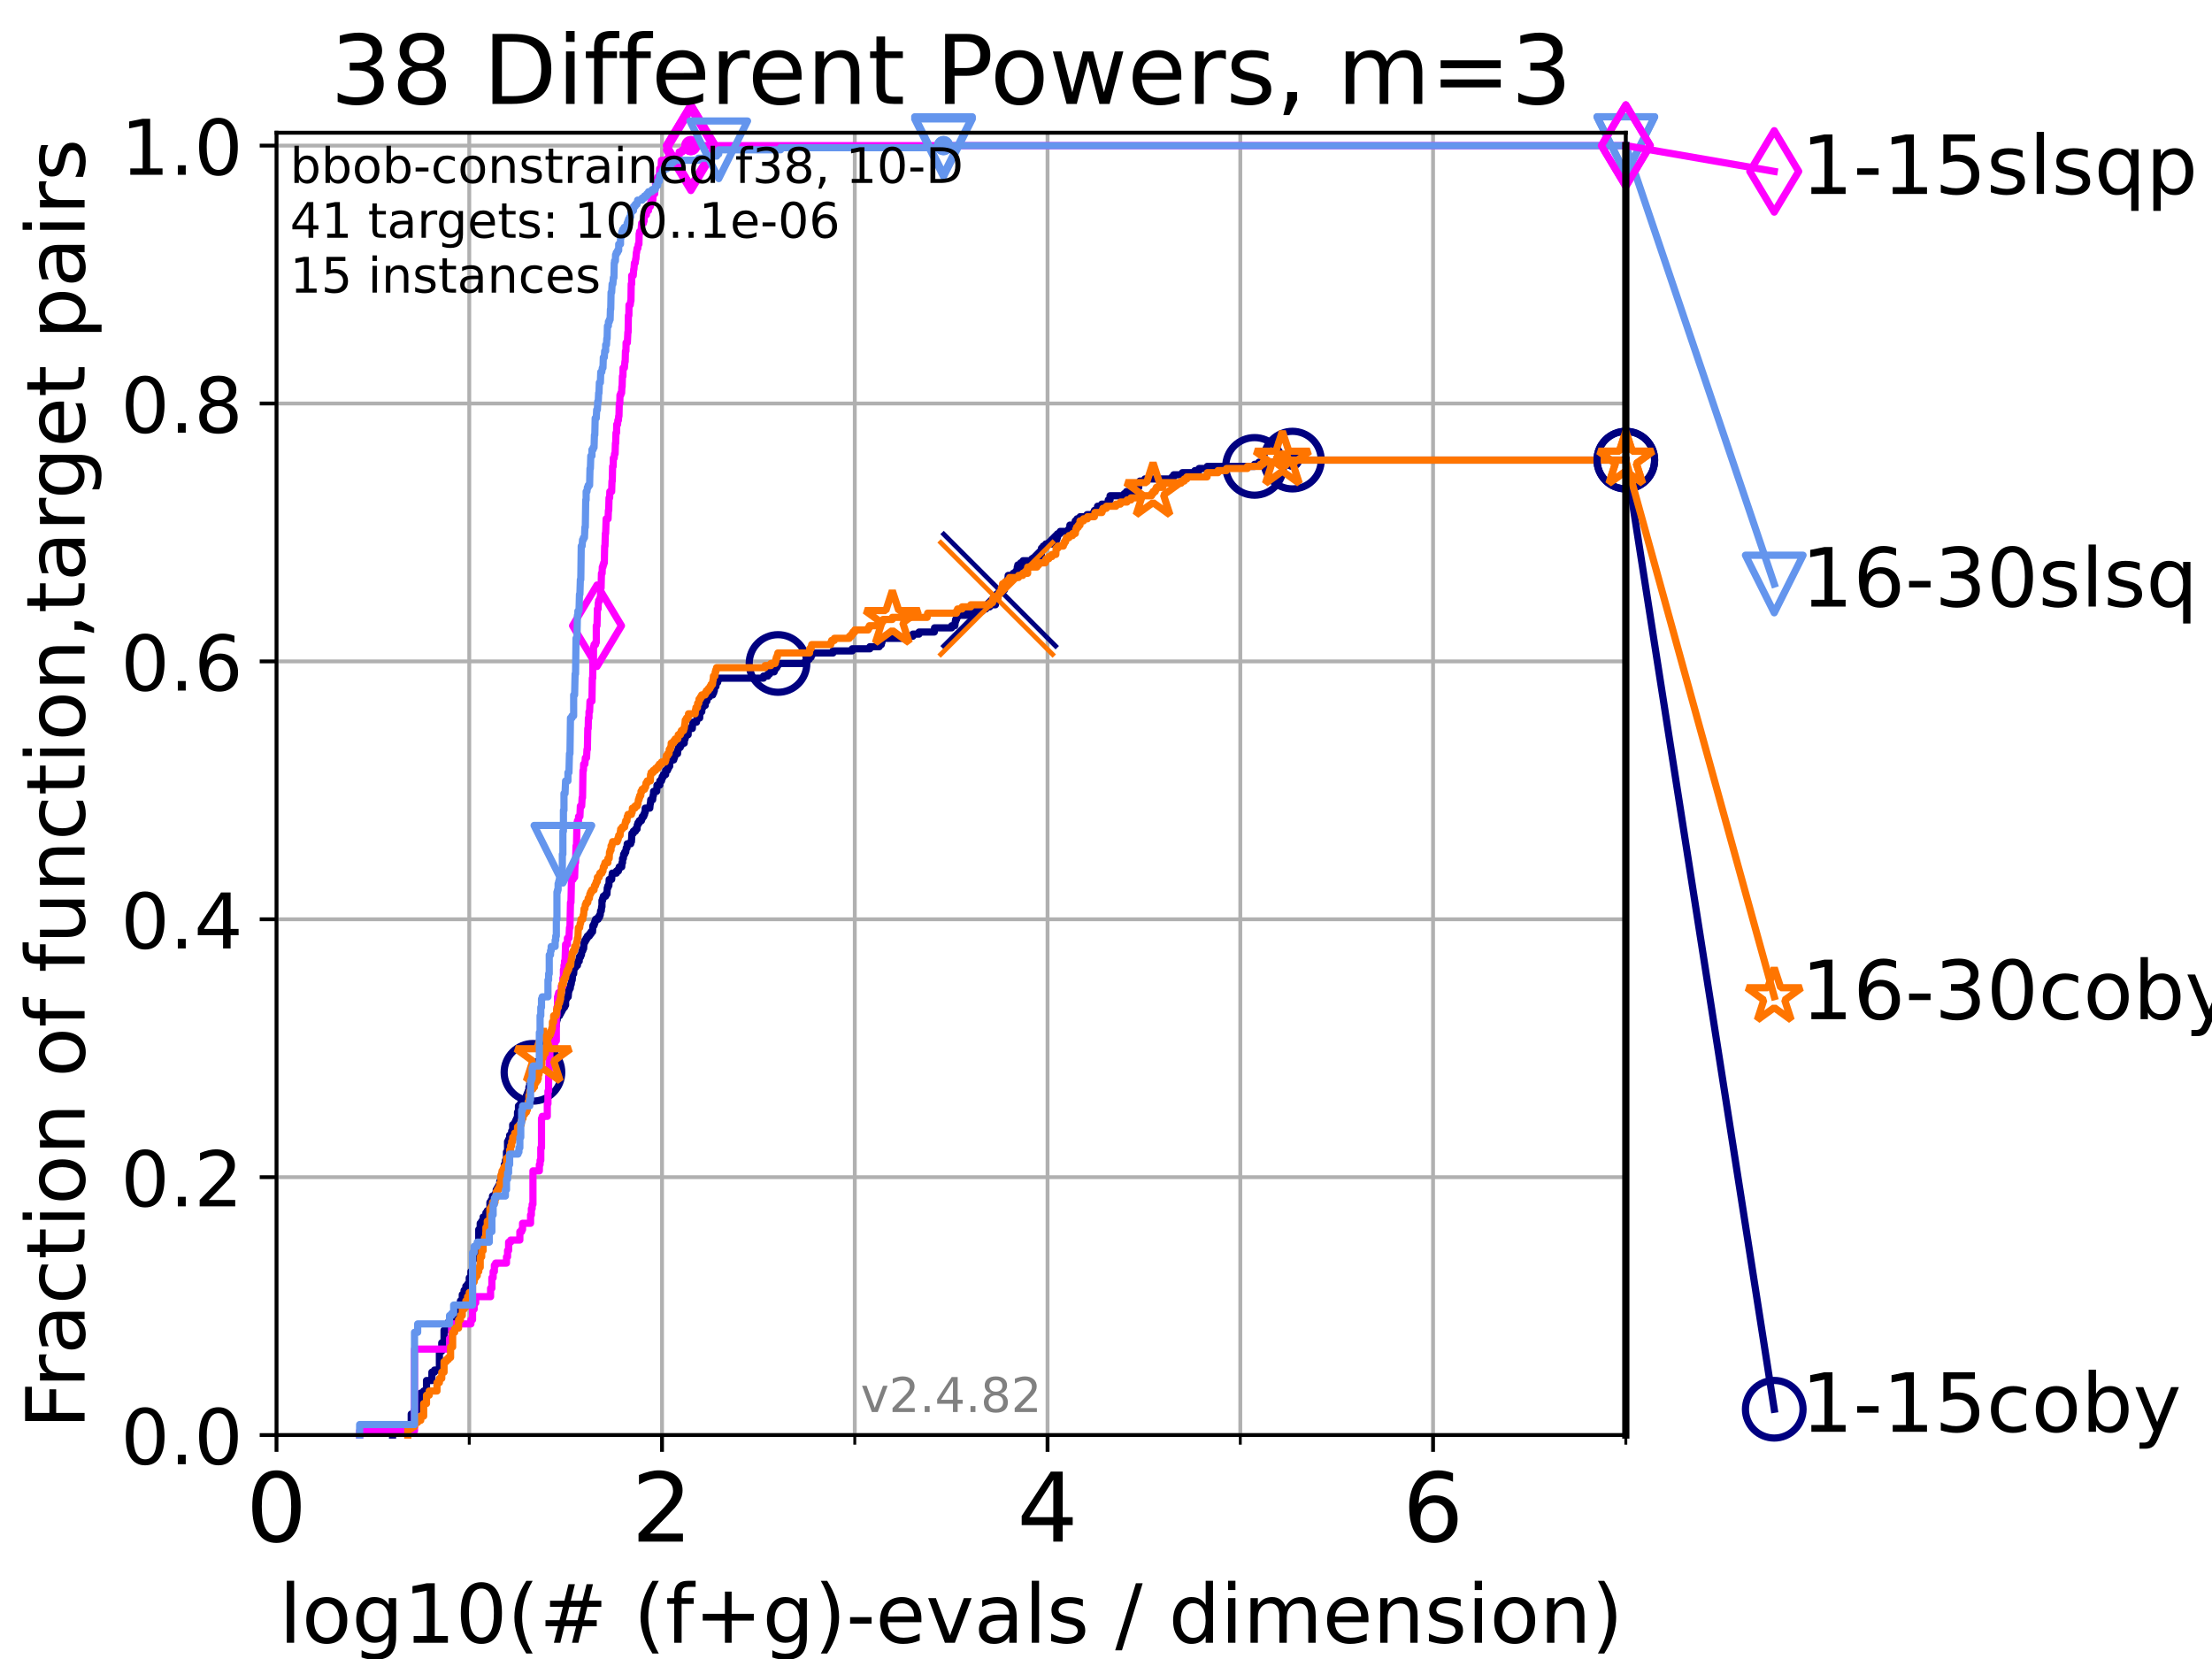 <?xml version="1.0" encoding="utf-8" standalone="no"?>
<!DOCTYPE svg PUBLIC "-//W3C//DTD SVG 1.1//EN"
  "http://www.w3.org/Graphics/SVG/1.1/DTD/svg11.dtd">
<!-- Created with matplotlib (https://matplotlib.org/) -->
<svg height="345.6pt" version="1.1" viewBox="0 0 460.8 345.6" width="460.8pt" xmlns="http://www.w3.org/2000/svg" xmlns:xlink="http://www.w3.org/1999/xlink">
 <defs>
  <style type="text/css">*{stroke-linecap:butt;stroke-linejoin:round;}</style>
 </defs>
 <g id="figure_1">
  <g id="patch_1">
   <path d="M 0 345.6 
L 460.8 345.6 
L 460.8 0 
L 0 0 
z
" style="fill:#ffffff;"/>
  </g>
  <g id="axes_1">
   <g id="patch_2">
    <path d="M 57.6 298.944 
L 338.688 298.944 
L 338.688 27.648 
L 57.6 27.648 
z
" style="fill:#ffffff;"/>
   </g>
   <g id="matplotlib.axis_1">
    <g id="xtick_1">
     <g id="line2d_1">
      <path clip-path="url(#pee943e55c8)" d="M 57.6 298.944 
L 57.6 27.648 
" style="fill:none;stroke:#b0b0b0;stroke-linecap:square;stroke-width:0.8;"/>
     </g>
     <g id="line2d_2">
      <defs>
       <path d="M 0 0 
L 0 3.5 
" id="m51f97f0699" style="stroke:#000000;stroke-width:0.8;"/>
      </defs>
      <g>
       <use style="stroke:#000000;stroke-width:0.8;" x="57.6" xlink:href="#m51f97f0699" y="298.944"/>
      </g>
     </g>
     <g id="text_1">
      <!-- 0 -->
      <g transform="translate(51.237 321.141)scale(0.2 -0.2)">
       <defs>
        <path d="M 31.781 66.406 
Q 24.172 66.406 20.328 58.906 
Q 16.5 51.422 16.5 36.375 
Q 16.5 21.391 20.328 13.891 
Q 24.172 6.391 31.781 6.391 
Q 39.453 6.391 43.281 13.891 
Q 47.125 21.391 47.125 36.375 
Q 47.125 51.422 43.281 58.906 
Q 39.453 66.406 31.781 66.406 
z
M 31.781 74.219 
Q 44.047 74.219 50.516 64.516 
Q 56.984 54.828 56.984 36.375 
Q 56.984 17.969 50.516 8.266 
Q 44.047 -1.422 31.781 -1.422 
Q 19.531 -1.422 13.062 8.266 
Q 6.594 17.969 6.594 36.375 
Q 6.594 54.828 13.062 64.516 
Q 19.531 74.219 31.781 74.219 
z
" id="DejaVuSans-48"/>
       </defs>
       <use xlink:href="#DejaVuSans-48"/>
      </g>
     </g>
    </g>
    <g id="xtick_2">
     <g id="line2d_3">
      <path clip-path="url(#pee943e55c8)" d="M 137.911 298.944 
L 137.911 27.648 
" style="fill:none;stroke:#b0b0b0;stroke-linecap:square;stroke-width:0.8;"/>
     </g>
     <g id="line2d_4">
      <g>
       <use style="stroke:#000000;stroke-width:0.8;" x="137.911" xlink:href="#m51f97f0699" y="298.944"/>
      </g>
     </g>
     <g id="text_2">
      <!-- 2 -->
      <g transform="translate(131.548 321.141)scale(0.2 -0.2)">
       <defs>
        <path d="M 19.188 8.297 
L 53.609 8.297 
L 53.609 0 
L 7.328 0 
L 7.328 8.297 
Q 12.938 14.109 22.625 23.891 
Q 32.328 33.688 34.812 36.531 
Q 39.547 41.844 41.422 45.531 
Q 43.312 49.219 43.312 52.781 
Q 43.312 58.594 39.234 62.25 
Q 35.156 65.922 28.609 65.922 
Q 23.969 65.922 18.812 64.312 
Q 13.672 62.703 7.812 59.422 
L 7.812 69.391 
Q 13.766 71.781 18.938 73 
Q 24.125 74.219 28.422 74.219 
Q 39.75 74.219 46.484 68.547 
Q 53.219 62.891 53.219 53.422 
Q 53.219 48.922 51.531 44.891 
Q 49.859 40.875 45.406 35.406 
Q 44.188 33.984 37.641 27.219 
Q 31.109 20.453 19.188 8.297 
z
" id="DejaVuSans-50"/>
       </defs>
       <use xlink:href="#DejaVuSans-50"/>
      </g>
     </g>
    </g>
    <g id="xtick_3">
     <g id="line2d_5">
      <path clip-path="url(#pee943e55c8)" d="M 218.222 298.944 
L 218.222 27.648 
" style="fill:none;stroke:#b0b0b0;stroke-linecap:square;stroke-width:0.8;"/>
     </g>
     <g id="line2d_6">
      <g>
       <use style="stroke:#000000;stroke-width:0.8;" x="218.222" xlink:href="#m51f97f0699" y="298.944"/>
      </g>
     </g>
     <g id="text_3">
      <!-- 4 -->
      <g transform="translate(211.859 321.141)scale(0.2 -0.2)">
       <defs>
        <path d="M 37.797 64.312 
L 12.891 25.391 
L 37.797 25.391 
z
M 35.203 72.906 
L 47.609 72.906 
L 47.609 25.391 
L 58.016 25.391 
L 58.016 17.188 
L 47.609 17.188 
L 47.609 0 
L 37.797 0 
L 37.797 17.188 
L 4.891 17.188 
L 4.891 26.703 
z
" id="DejaVuSans-52"/>
       </defs>
       <use xlink:href="#DejaVuSans-52"/>
      </g>
     </g>
    </g>
    <g id="xtick_4">
     <g id="line2d_7">
      <path clip-path="url(#pee943e55c8)" d="M 298.533 298.944 
L 298.533 27.648 
" style="fill:none;stroke:#b0b0b0;stroke-linecap:square;stroke-width:0.8;"/>
     </g>
     <g id="line2d_8">
      <g>
       <use style="stroke:#000000;stroke-width:0.8;" x="298.533" xlink:href="#m51f97f0699" y="298.944"/>
      </g>
     </g>
     <g id="text_4">
      <!-- 6 -->
      <g transform="translate(292.17 321.141)scale(0.2 -0.2)">
       <defs>
        <path d="M 33.016 40.375 
Q 26.375 40.375 22.484 35.828 
Q 18.609 31.297 18.609 23.391 
Q 18.609 15.531 22.484 10.953 
Q 26.375 6.391 33.016 6.391 
Q 39.656 6.391 43.531 10.953 
Q 47.406 15.531 47.406 23.391 
Q 47.406 31.297 43.531 35.828 
Q 39.656 40.375 33.016 40.375 
z
M 52.594 71.297 
L 52.594 62.312 
Q 48.875 64.062 45.094 64.984 
Q 41.312 65.922 37.594 65.922 
Q 27.828 65.922 22.672 59.328 
Q 17.531 52.734 16.797 39.406 
Q 19.672 43.656 24.016 45.922 
Q 28.375 48.188 33.594 48.188 
Q 44.578 48.188 50.953 41.516 
Q 57.328 34.859 57.328 23.391 
Q 57.328 12.156 50.688 5.359 
Q 44.047 -1.422 33.016 -1.422 
Q 20.359 -1.422 13.672 8.266 
Q 6.984 17.969 6.984 36.375 
Q 6.984 53.656 15.188 63.938 
Q 23.391 74.219 37.203 74.219 
Q 40.922 74.219 44.703 73.484 
Q 48.484 72.75 52.594 71.297 
z
" id="DejaVuSans-54"/>
       </defs>
       <use xlink:href="#DejaVuSans-54"/>
      </g>
     </g>
    </g>
    <g id="xtick_5">
     <g id="line2d_9">
      <path clip-path="url(#pee943e55c8)" d="M 97.755 298.944 
L 97.755 27.648 
" style="fill:none;stroke:#b0b0b0;stroke-linecap:square;stroke-width:0.8;"/>
     </g>
     <g id="line2d_10">
      <defs>
       <path d="M 0 0 
L 0 2 
" id="mc353955d83" style="stroke:#000000;stroke-width:0.6;"/>
      </defs>
      <g>
       <use style="stroke:#000000;stroke-width:0.6;" x="97.755" xlink:href="#mc353955d83" y="298.944"/>
      </g>
     </g>
    </g>
    <g id="xtick_6">
     <g id="line2d_11">
      <path clip-path="url(#pee943e55c8)" d="M 178.066 298.944 
L 178.066 27.648 
" style="fill:none;stroke:#b0b0b0;stroke-linecap:square;stroke-width:0.8;"/>
     </g>
     <g id="line2d_12">
      <g>
       <use style="stroke:#000000;stroke-width:0.6;" x="178.066" xlink:href="#mc353955d83" y="298.944"/>
      </g>
     </g>
    </g>
    <g id="xtick_7">
     <g id="line2d_13">
      <path clip-path="url(#pee943e55c8)" d="M 258.377 298.944 
L 258.377 27.648 
" style="fill:none;stroke:#b0b0b0;stroke-linecap:square;stroke-width:0.8;"/>
     </g>
     <g id="line2d_14">
      <g>
       <use style="stroke:#000000;stroke-width:0.6;" x="258.377" xlink:href="#mc353955d83" y="298.944"/>
      </g>
     </g>
    </g>
    <g id="xtick_8">
     <g id="line2d_15">
      <path clip-path="url(#pee943e55c8)" d="M 338.688 298.944 
L 338.688 27.648 
" style="fill:none;stroke:#b0b0b0;stroke-linecap:square;stroke-width:0.8;"/>
     </g>
     <g id="line2d_16">
      <g>
       <use style="stroke:#000000;stroke-width:0.6;" x="338.688" xlink:href="#mc353955d83" y="298.944"/>
      </g>
     </g>
    </g>
    <g id="text_5">
     <!-- log10(# (f+g)-evals / dimension) -->
     <g transform="translate(58.145 342.218)scale(0.17 -0.17)">
      <defs>
       <path d="M 9.422 75.984 
L 18.406 75.984 
L 18.406 0 
L 9.422 0 
z
" id="DejaVuSans-108"/>
       <path d="M 30.609 48.391 
Q 23.391 48.391 19.188 42.75 
Q 14.984 37.109 14.984 27.297 
Q 14.984 17.484 19.156 11.844 
Q 23.344 6.203 30.609 6.203 
Q 37.797 6.203 41.984 11.859 
Q 46.188 17.531 46.188 27.297 
Q 46.188 37.016 41.984 42.703 
Q 37.797 48.391 30.609 48.391 
z
M 30.609 56 
Q 42.328 56 49.016 48.375 
Q 55.719 40.766 55.719 27.297 
Q 55.719 13.875 49.016 6.219 
Q 42.328 -1.422 30.609 -1.422 
Q 18.844 -1.422 12.172 6.219 
Q 5.516 13.875 5.516 27.297 
Q 5.516 40.766 12.172 48.375 
Q 18.844 56 30.609 56 
z
" id="DejaVuSans-111"/>
       <path d="M 45.406 27.984 
Q 45.406 37.75 41.375 43.109 
Q 37.359 48.484 30.078 48.484 
Q 22.859 48.484 18.828 43.109 
Q 14.797 37.75 14.797 27.984 
Q 14.797 18.266 18.828 12.891 
Q 22.859 7.516 30.078 7.516 
Q 37.359 7.516 41.375 12.891 
Q 45.406 18.266 45.406 27.984 
z
M 54.391 6.781 
Q 54.391 -7.172 48.188 -13.984 
Q 42 -20.797 29.203 -20.797 
Q 24.469 -20.797 20.266 -20.094 
Q 16.062 -19.391 12.109 -17.922 
L 12.109 -9.188 
Q 16.062 -11.328 19.922 -12.344 
Q 23.781 -13.375 27.781 -13.375 
Q 36.625 -13.375 41.016 -8.766 
Q 45.406 -4.156 45.406 5.172 
L 45.406 9.625 
Q 42.625 4.781 38.281 2.391 
Q 33.938 0 27.875 0 
Q 17.828 0 11.672 7.656 
Q 5.516 15.328 5.516 27.984 
Q 5.516 40.672 11.672 48.328 
Q 17.828 56 27.875 56 
Q 33.938 56 38.281 53.609 
Q 42.625 51.219 45.406 46.391 
L 45.406 54.688 
L 54.391 54.688 
z
" id="DejaVuSans-103"/>
       <path d="M 12.406 8.297 
L 28.516 8.297 
L 28.516 63.922 
L 10.984 60.406 
L 10.984 69.391 
L 28.422 72.906 
L 38.281 72.906 
L 38.281 8.297 
L 54.391 8.297 
L 54.391 0 
L 12.406 0 
z
" id="DejaVuSans-49"/>
       <path d="M 31 75.875 
Q 24.469 64.656 21.281 53.656 
Q 18.109 42.672 18.109 31.391 
Q 18.109 20.125 21.312 9.062 
Q 24.516 -2 31 -13.188 
L 23.188 -13.188 
Q 15.875 -1.703 12.234 9.375 
Q 8.594 20.453 8.594 31.391 
Q 8.594 42.281 12.203 53.312 
Q 15.828 64.359 23.188 75.875 
z
" id="DejaVuSans-40"/>
       <path d="M 51.125 44 
L 36.922 44 
L 32.812 27.688 
L 47.125 27.688 
z
M 43.797 71.781 
L 38.719 51.516 
L 52.984 51.516 
L 58.109 71.781 
L 65.922 71.781 
L 60.891 51.516 
L 76.125 51.516 
L 76.125 44 
L 58.984 44 
L 54.984 27.688 
L 70.516 27.688 
L 70.516 20.219 
L 53.078 20.219 
L 48 0 
L 40.188 0 
L 45.219 20.219 
L 30.906 20.219 
L 25.875 0 
L 18.016 0 
L 23.094 20.219 
L 7.719 20.219 
L 7.719 27.688 
L 24.906 27.688 
L 29 44 
L 13.281 44 
L 13.281 51.516 
L 30.906 51.516 
L 35.891 71.781 
z
" id="DejaVuSans-35"/>
       <path id="DejaVuSans-32"/>
       <path d="M 37.109 75.984 
L 37.109 68.5 
L 28.516 68.5 
Q 23.688 68.5 21.797 66.547 
Q 19.922 64.594 19.922 59.516 
L 19.922 54.688 
L 34.719 54.688 
L 34.719 47.703 
L 19.922 47.703 
L 19.922 0 
L 10.891 0 
L 10.891 47.703 
L 2.297 47.703 
L 2.297 54.688 
L 10.891 54.688 
L 10.891 58.5 
Q 10.891 67.625 15.141 71.797 
Q 19.391 75.984 28.609 75.984 
z
" id="DejaVuSans-102"/>
       <path d="M 46 62.703 
L 46 35.5 
L 73.188 35.5 
L 73.188 27.203 
L 46 27.203 
L 46 0 
L 37.797 0 
L 37.797 27.203 
L 10.594 27.203 
L 10.594 35.5 
L 37.797 35.5 
L 37.797 62.703 
z
" id="DejaVuSans-43"/>
       <path d="M 8.016 75.875 
L 15.828 75.875 
Q 23.141 64.359 26.781 53.312 
Q 30.422 42.281 30.422 31.391 
Q 30.422 20.453 26.781 9.375 
Q 23.141 -1.703 15.828 -13.188 
L 8.016 -13.188 
Q 14.5 -2 17.703 9.062 
Q 20.906 20.125 20.906 31.391 
Q 20.906 42.672 17.703 53.656 
Q 14.5 64.656 8.016 75.875 
z
" id="DejaVuSans-41"/>
       <path d="M 4.891 31.391 
L 31.203 31.391 
L 31.203 23.391 
L 4.891 23.391 
z
" id="DejaVuSans-45"/>
       <path d="M 56.203 29.594 
L 56.203 25.203 
L 14.891 25.203 
Q 15.484 15.922 20.484 11.062 
Q 25.484 6.203 34.422 6.203 
Q 39.594 6.203 44.453 7.469 
Q 49.312 8.734 54.109 11.281 
L 54.109 2.781 
Q 49.266 0.734 44.188 -0.344 
Q 39.109 -1.422 33.891 -1.422 
Q 20.797 -1.422 13.156 6.188 
Q 5.516 13.812 5.516 26.812 
Q 5.516 40.234 12.766 48.109 
Q 20.016 56 32.328 56 
Q 43.359 56 49.781 48.891 
Q 56.203 41.797 56.203 29.594 
z
M 47.219 32.234 
Q 47.125 39.594 43.094 43.984 
Q 39.062 48.391 32.422 48.391 
Q 24.906 48.391 20.391 44.141 
Q 15.875 39.891 15.188 32.172 
z
" id="DejaVuSans-101"/>
       <path d="M 2.984 54.688 
L 12.5 54.688 
L 29.594 8.797 
L 46.688 54.688 
L 56.203 54.688 
L 35.688 0 
L 23.484 0 
z
" id="DejaVuSans-118"/>
       <path d="M 34.281 27.484 
Q 23.391 27.484 19.188 25 
Q 14.984 22.516 14.984 16.5 
Q 14.984 11.719 18.141 8.906 
Q 21.297 6.109 26.703 6.109 
Q 34.188 6.109 38.703 11.406 
Q 43.219 16.703 43.219 25.484 
L 43.219 27.484 
z
M 52.203 31.203 
L 52.203 0 
L 43.219 0 
L 43.219 8.297 
Q 40.141 3.328 35.547 0.953 
Q 30.953 -1.422 24.312 -1.422 
Q 15.922 -1.422 10.953 3.297 
Q 6 8.016 6 15.922 
Q 6 25.141 12.172 29.828 
Q 18.359 34.516 30.609 34.516 
L 43.219 34.516 
L 43.219 35.406 
Q 43.219 41.609 39.141 45 
Q 35.062 48.391 27.688 48.391 
Q 23 48.391 18.547 47.266 
Q 14.109 46.141 10.016 43.891 
L 10.016 52.203 
Q 14.938 54.109 19.578 55.047 
Q 24.219 56 28.609 56 
Q 40.484 56 46.344 49.844 
Q 52.203 43.703 52.203 31.203 
z
" id="DejaVuSans-97"/>
       <path d="M 44.281 53.078 
L 44.281 44.578 
Q 40.484 46.531 36.375 47.5 
Q 32.281 48.484 27.875 48.484 
Q 21.188 48.484 17.844 46.438 
Q 14.5 44.391 14.5 40.281 
Q 14.5 37.156 16.891 35.375 
Q 19.281 33.594 26.516 31.984 
L 29.594 31.297 
Q 39.156 29.25 43.188 25.516 
Q 47.219 21.781 47.219 15.094 
Q 47.219 7.469 41.188 3.016 
Q 35.156 -1.422 24.609 -1.422 
Q 20.219 -1.422 15.453 -0.562 
Q 10.688 0.297 5.422 2 
L 5.422 11.281 
Q 10.406 8.688 15.234 7.391 
Q 20.062 6.109 24.812 6.109 
Q 31.156 6.109 34.562 8.281 
Q 37.984 10.453 37.984 14.406 
Q 37.984 18.062 35.516 20.016 
Q 33.062 21.969 24.703 23.781 
L 21.578 24.516 
Q 13.234 26.266 9.516 29.906 
Q 5.812 33.547 5.812 39.891 
Q 5.812 47.609 11.281 51.797 
Q 16.75 56 26.812 56 
Q 31.781 56 36.172 55.266 
Q 40.578 54.547 44.281 53.078 
z
" id="DejaVuSans-115"/>
       <path d="M 25.391 72.906 
L 33.688 72.906 
L 8.297 -9.281 
L 0 -9.281 
z
" id="DejaVuSans-47"/>
       <path d="M 45.406 46.391 
L 45.406 75.984 
L 54.391 75.984 
L 54.391 0 
L 45.406 0 
L 45.406 8.203 
Q 42.578 3.328 38.25 0.953 
Q 33.938 -1.422 27.875 -1.422 
Q 17.969 -1.422 11.734 6.484 
Q 5.516 14.406 5.516 27.297 
Q 5.516 40.188 11.734 48.094 
Q 17.969 56 27.875 56 
Q 33.938 56 38.25 53.625 
Q 42.578 51.266 45.406 46.391 
z
M 14.797 27.297 
Q 14.797 17.391 18.875 11.75 
Q 22.953 6.109 30.078 6.109 
Q 37.203 6.109 41.297 11.75 
Q 45.406 17.391 45.406 27.297 
Q 45.406 37.203 41.297 42.844 
Q 37.203 48.484 30.078 48.484 
Q 22.953 48.484 18.875 42.844 
Q 14.797 37.203 14.797 27.297 
z
" id="DejaVuSans-100"/>
       <path d="M 9.422 54.688 
L 18.406 54.688 
L 18.406 0 
L 9.422 0 
z
M 9.422 75.984 
L 18.406 75.984 
L 18.406 64.594 
L 9.422 64.594 
z
" id="DejaVuSans-105"/>
       <path d="M 52 44.188 
Q 55.375 50.25 60.062 53.125 
Q 64.75 56 71.094 56 
Q 79.641 56 84.281 50.016 
Q 88.922 44.047 88.922 33.016 
L 88.922 0 
L 79.891 0 
L 79.891 32.719 
Q 79.891 40.578 77.094 44.375 
Q 74.312 48.188 68.609 48.188 
Q 61.625 48.188 57.562 43.547 
Q 53.516 38.922 53.516 30.906 
L 53.516 0 
L 44.484 0 
L 44.484 32.719 
Q 44.484 40.625 41.703 44.406 
Q 38.922 48.188 33.109 48.188 
Q 26.219 48.188 22.156 43.531 
Q 18.109 38.875 18.109 30.906 
L 18.109 0 
L 9.078 0 
L 9.078 54.688 
L 18.109 54.688 
L 18.109 46.188 
Q 21.188 51.219 25.484 53.609 
Q 29.781 56 35.688 56 
Q 41.656 56 45.828 52.969 
Q 50 49.953 52 44.188 
z
" id="DejaVuSans-109"/>
       <path d="M 54.891 33.016 
L 54.891 0 
L 45.906 0 
L 45.906 32.719 
Q 45.906 40.484 42.875 44.328 
Q 39.844 48.188 33.797 48.188 
Q 26.516 48.188 22.312 43.547 
Q 18.109 38.922 18.109 30.906 
L 18.109 0 
L 9.078 0 
L 9.078 54.688 
L 18.109 54.688 
L 18.109 46.188 
Q 21.344 51.125 25.703 53.562 
Q 30.078 56 35.797 56 
Q 45.219 56 50.047 50.172 
Q 54.891 44.344 54.891 33.016 
z
" id="DejaVuSans-110"/>
      </defs>
      <use xlink:href="#DejaVuSans-108"/>
      <use x="27.783" xlink:href="#DejaVuSans-111"/>
      <use x="88.965" xlink:href="#DejaVuSans-103"/>
      <use x="152.441" xlink:href="#DejaVuSans-49"/>
      <use x="216.064" xlink:href="#DejaVuSans-48"/>
      <use x="279.688" xlink:href="#DejaVuSans-40"/>
      <use x="318.701" xlink:href="#DejaVuSans-35"/>
      <use x="402.49" xlink:href="#DejaVuSans-32"/>
      <use x="434.277" xlink:href="#DejaVuSans-40"/>
      <use x="473.291" xlink:href="#DejaVuSans-102"/>
      <use x="508.496" xlink:href="#DejaVuSans-43"/>
      <use x="592.285" xlink:href="#DejaVuSans-103"/>
      <use x="655.762" xlink:href="#DejaVuSans-41"/>
      <use x="694.775" xlink:href="#DejaVuSans-45"/>
      <use x="730.859" xlink:href="#DejaVuSans-101"/>
      <use x="792.383" xlink:href="#DejaVuSans-118"/>
      <use x="851.562" xlink:href="#DejaVuSans-97"/>
      <use x="912.842" xlink:href="#DejaVuSans-108"/>
      <use x="940.625" xlink:href="#DejaVuSans-115"/>
      <use x="992.725" xlink:href="#DejaVuSans-32"/>
      <use x="1024.512" xlink:href="#DejaVuSans-47"/>
      <use x="1058.203" xlink:href="#DejaVuSans-32"/>
      <use x="1089.99" xlink:href="#DejaVuSans-100"/>
      <use x="1153.467" xlink:href="#DejaVuSans-105"/>
      <use x="1181.25" xlink:href="#DejaVuSans-109"/>
      <use x="1278.662" xlink:href="#DejaVuSans-101"/>
      <use x="1340.186" xlink:href="#DejaVuSans-110"/>
      <use x="1403.564" xlink:href="#DejaVuSans-115"/>
      <use x="1455.664" xlink:href="#DejaVuSans-105"/>
      <use x="1483.447" xlink:href="#DejaVuSans-111"/>
      <use x="1544.629" xlink:href="#DejaVuSans-110"/>
      <use x="1608.008" xlink:href="#DejaVuSans-41"/>
     </g>
    </g>
   </g>
   <g id="matplotlib.axis_2">
    <g id="ytick_1">
     <g id="line2d_17">
      <path clip-path="url(#pee943e55c8)" d="M 57.6 298.944 
L 338.688 298.944 
" style="fill:none;stroke:#b0b0b0;stroke-linecap:square;stroke-width:0.8;"/>
     </g>
     <g id="line2d_18">
      <defs>
       <path d="M 0 0 
L -3.5 0 
" id="m2a69bd6ffe" style="stroke:#000000;stroke-width:0.8;"/>
      </defs>
      <g>
       <use style="stroke:#000000;stroke-width:0.8;" x="57.6" xlink:href="#m2a69bd6ffe" y="298.944"/>
      </g>
     </g>
     <g id="text_6">
      <!-- 0.0 -->
      <g transform="translate(25.155 305.023)scale(0.16 -0.16)">
       <defs>
        <path d="M 10.688 12.406 
L 21 12.406 
L 21 0 
L 10.688 0 
z
" id="DejaVuSans-46"/>
       </defs>
       <use xlink:href="#DejaVuSans-48"/>
       <use x="63.623" xlink:href="#DejaVuSans-46"/>
       <use x="95.41" xlink:href="#DejaVuSans-48"/>
      </g>
     </g>
    </g>
    <g id="ytick_2">
     <g id="line2d_19">
      <path clip-path="url(#pee943e55c8)" d="M 57.6 245.222 
L 338.688 245.222 
" style="fill:none;stroke:#b0b0b0;stroke-linecap:square;stroke-width:0.8;"/>
     </g>
     <g id="line2d_20">
      <g>
       <use style="stroke:#000000;stroke-width:0.8;" x="57.6" xlink:href="#m2a69bd6ffe" y="245.222"/>
      </g>
     </g>
     <g id="text_7">
      <!-- 0.2 -->
      <g transform="translate(25.155 251.301)scale(0.16 -0.16)">
       <use xlink:href="#DejaVuSans-48"/>
       <use x="63.623" xlink:href="#DejaVuSans-46"/>
       <use x="95.41" xlink:href="#DejaVuSans-50"/>
      </g>
     </g>
    </g>
    <g id="ytick_3">
     <g id="line2d_21">
      <path clip-path="url(#pee943e55c8)" d="M 57.6 191.5 
L 338.688 191.5 
" style="fill:none;stroke:#b0b0b0;stroke-linecap:square;stroke-width:0.8;"/>
     </g>
     <g id="line2d_22">
      <g>
       <use style="stroke:#000000;stroke-width:0.8;" x="57.6" xlink:href="#m2a69bd6ffe" y="191.5"/>
      </g>
     </g>
     <g id="text_8">
      <!-- 0.4 -->
      <g transform="translate(25.155 197.579)scale(0.16 -0.16)">
       <use xlink:href="#DejaVuSans-48"/>
       <use x="63.623" xlink:href="#DejaVuSans-46"/>
       <use x="95.41" xlink:href="#DejaVuSans-52"/>
      </g>
     </g>
    </g>
    <g id="ytick_4">
     <g id="line2d_23">
      <path clip-path="url(#pee943e55c8)" d="M 57.6 137.778 
L 338.688 137.778 
" style="fill:none;stroke:#b0b0b0;stroke-linecap:square;stroke-width:0.8;"/>
     </g>
     <g id="line2d_24">
      <g>
       <use style="stroke:#000000;stroke-width:0.8;" x="57.6" xlink:href="#m2a69bd6ffe" y="137.778"/>
      </g>
     </g>
     <g id="text_9">
      <!-- 0.6 -->
      <g transform="translate(25.155 143.857)scale(0.16 -0.16)">
       <use xlink:href="#DejaVuSans-48"/>
       <use x="63.623" xlink:href="#DejaVuSans-46"/>
       <use x="95.41" xlink:href="#DejaVuSans-54"/>
      </g>
     </g>
    </g>
    <g id="ytick_5">
     <g id="line2d_25">
      <path clip-path="url(#pee943e55c8)" d="M 57.6 84.056 
L 338.688 84.056 
" style="fill:none;stroke:#b0b0b0;stroke-linecap:square;stroke-width:0.8;"/>
     </g>
     <g id="line2d_26">
      <g>
       <use style="stroke:#000000;stroke-width:0.8;" x="57.6" xlink:href="#m2a69bd6ffe" y="84.056"/>
      </g>
     </g>
     <g id="text_10">
      <!-- 0.8 -->
      <g transform="translate(25.155 90.135)scale(0.16 -0.16)">
       <defs>
        <path d="M 31.781 34.625 
Q 24.75 34.625 20.719 30.859 
Q 16.703 27.094 16.703 20.516 
Q 16.703 13.922 20.719 10.156 
Q 24.75 6.391 31.781 6.391 
Q 38.812 6.391 42.859 10.172 
Q 46.922 13.969 46.922 20.516 
Q 46.922 27.094 42.891 30.859 
Q 38.875 34.625 31.781 34.625 
z
M 21.922 38.812 
Q 15.578 40.375 12.031 44.719 
Q 8.5 49.078 8.5 55.328 
Q 8.5 64.062 14.719 69.141 
Q 20.953 74.219 31.781 74.219 
Q 42.672 74.219 48.875 69.141 
Q 55.078 64.062 55.078 55.328 
Q 55.078 49.078 51.531 44.719 
Q 48 40.375 41.703 38.812 
Q 48.828 37.156 52.797 32.312 
Q 56.781 27.484 56.781 20.516 
Q 56.781 9.906 50.312 4.234 
Q 43.844 -1.422 31.781 -1.422 
Q 19.734 -1.422 13.25 4.234 
Q 6.781 9.906 6.781 20.516 
Q 6.781 27.484 10.781 32.312 
Q 14.797 37.156 21.922 38.812 
z
M 18.312 54.391 
Q 18.312 48.734 21.844 45.562 
Q 25.391 42.391 31.781 42.391 
Q 38.141 42.391 41.719 45.562 
Q 45.312 48.734 45.312 54.391 
Q 45.312 60.062 41.719 63.234 
Q 38.141 66.406 31.781 66.406 
Q 25.391 66.406 21.844 63.234 
Q 18.312 60.062 18.312 54.391 
z
" id="DejaVuSans-56"/>
       </defs>
       <use xlink:href="#DejaVuSans-48"/>
       <use x="63.623" xlink:href="#DejaVuSans-46"/>
       <use x="95.41" xlink:href="#DejaVuSans-56"/>
      </g>
     </g>
    </g>
    <g id="ytick_6">
     <g id="line2d_27">
      <path clip-path="url(#pee943e55c8)" d="M 57.6 30.334 
L 338.688 30.334 
" style="fill:none;stroke:#b0b0b0;stroke-linecap:square;stroke-width:0.8;"/>
     </g>
     <g id="line2d_28">
      <g>
       <use style="stroke:#000000;stroke-width:0.8;" x="57.6" xlink:href="#m2a69bd6ffe" y="30.334"/>
      </g>
     </g>
     <g id="text_11">
      <!-- 1.0 -->
      <g transform="translate(25.155 36.413)scale(0.16 -0.16)">
       <use xlink:href="#DejaVuSans-49"/>
       <use x="63.623" xlink:href="#DejaVuSans-46"/>
       <use x="95.41" xlink:href="#DejaVuSans-48"/>
      </g>
     </g>
    </g>
    <g id="text_12">
     <!-- Fraction of function,target pairs -->
     <g transform="translate(17.62 297.681)rotate(-90)scale(0.17 -0.17)">
      <defs>
       <path d="M 9.812 72.906 
L 51.703 72.906 
L 51.703 64.594 
L 19.672 64.594 
L 19.672 43.109 
L 48.578 43.109 
L 48.578 34.812 
L 19.672 34.812 
L 19.672 0 
L 9.812 0 
z
" id="DejaVuSans-70"/>
       <path d="M 41.109 46.297 
Q 39.594 47.172 37.812 47.578 
Q 36.031 48 33.891 48 
Q 26.266 48 22.188 43.047 
Q 18.109 38.094 18.109 28.812 
L 18.109 0 
L 9.078 0 
L 9.078 54.688 
L 18.109 54.688 
L 18.109 46.188 
Q 20.953 51.172 25.484 53.578 
Q 30.031 56 36.531 56 
Q 37.453 56 38.578 55.875 
Q 39.703 55.766 41.062 55.516 
z
" id="DejaVuSans-114"/>
       <path d="M 48.781 52.594 
L 48.781 44.188 
Q 44.969 46.297 41.141 47.344 
Q 37.312 48.391 33.406 48.391 
Q 24.656 48.391 19.812 42.844 
Q 14.984 37.312 14.984 27.297 
Q 14.984 17.281 19.812 11.734 
Q 24.656 6.203 33.406 6.203 
Q 37.312 6.203 41.141 7.25 
Q 44.969 8.297 48.781 10.406 
L 48.781 2.094 
Q 45.016 0.344 40.984 -0.531 
Q 36.969 -1.422 32.422 -1.422 
Q 20.062 -1.422 12.781 6.344 
Q 5.516 14.109 5.516 27.297 
Q 5.516 40.672 12.859 48.328 
Q 20.219 56 33.016 56 
Q 37.156 56 41.109 55.141 
Q 45.062 54.297 48.781 52.594 
z
" id="DejaVuSans-99"/>
       <path d="M 18.312 70.219 
L 18.312 54.688 
L 36.812 54.688 
L 36.812 47.703 
L 18.312 47.703 
L 18.312 18.016 
Q 18.312 11.328 20.141 9.422 
Q 21.969 7.516 27.594 7.516 
L 36.812 7.516 
L 36.812 0 
L 27.594 0 
Q 17.188 0 13.234 3.875 
Q 9.281 7.766 9.281 18.016 
L 9.281 47.703 
L 2.688 47.703 
L 2.688 54.688 
L 9.281 54.688 
L 9.281 70.219 
z
" id="DejaVuSans-116"/>
       <path d="M 8.5 21.578 
L 8.5 54.688 
L 17.484 54.688 
L 17.484 21.922 
Q 17.484 14.156 20.5 10.266 
Q 23.531 6.391 29.594 6.391 
Q 36.859 6.391 41.078 11.031 
Q 45.312 15.672 45.312 23.688 
L 45.312 54.688 
L 54.297 54.688 
L 54.297 0 
L 45.312 0 
L 45.312 8.406 
Q 42.047 3.422 37.719 1 
Q 33.406 -1.422 27.688 -1.422 
Q 18.266 -1.422 13.375 4.438 
Q 8.5 10.297 8.5 21.578 
z
M 31.109 56 
z
" id="DejaVuSans-117"/>
       <path d="M 11.719 12.406 
L 22.016 12.406 
L 22.016 4 
L 14.016 -11.625 
L 7.719 -11.625 
L 11.719 4 
z
" id="DejaVuSans-44"/>
       <path d="M 18.109 8.203 
L 18.109 -20.797 
L 9.078 -20.797 
L 9.078 54.688 
L 18.109 54.688 
L 18.109 46.391 
Q 20.953 51.266 25.266 53.625 
Q 29.594 56 35.594 56 
Q 45.562 56 51.781 48.094 
Q 58.016 40.188 58.016 27.297 
Q 58.016 14.406 51.781 6.484 
Q 45.562 -1.422 35.594 -1.422 
Q 29.594 -1.422 25.266 0.953 
Q 20.953 3.328 18.109 8.203 
z
M 48.688 27.297 
Q 48.688 37.203 44.609 42.844 
Q 40.531 48.484 33.406 48.484 
Q 26.266 48.484 22.188 42.844 
Q 18.109 37.203 18.109 27.297 
Q 18.109 17.391 22.188 11.75 
Q 26.266 6.109 33.406 6.109 
Q 40.531 6.109 44.609 11.75 
Q 48.688 17.391 48.688 27.297 
z
" id="DejaVuSans-112"/>
      </defs>
      <use xlink:href="#DejaVuSans-70"/>
      <use x="50.27" xlink:href="#DejaVuSans-114"/>
      <use x="91.383" xlink:href="#DejaVuSans-97"/>
      <use x="152.662" xlink:href="#DejaVuSans-99"/>
      <use x="207.643" xlink:href="#DejaVuSans-116"/>
      <use x="246.852" xlink:href="#DejaVuSans-105"/>
      <use x="274.635" xlink:href="#DejaVuSans-111"/>
      <use x="335.816" xlink:href="#DejaVuSans-110"/>
      <use x="399.195" xlink:href="#DejaVuSans-32"/>
      <use x="430.982" xlink:href="#DejaVuSans-111"/>
      <use x="492.164" xlink:href="#DejaVuSans-102"/>
      <use x="527.369" xlink:href="#DejaVuSans-32"/>
      <use x="559.156" xlink:href="#DejaVuSans-102"/>
      <use x="594.361" xlink:href="#DejaVuSans-117"/>
      <use x="657.74" xlink:href="#DejaVuSans-110"/>
      <use x="721.119" xlink:href="#DejaVuSans-99"/>
      <use x="776.1" xlink:href="#DejaVuSans-116"/>
      <use x="815.309" xlink:href="#DejaVuSans-105"/>
      <use x="843.092" xlink:href="#DejaVuSans-111"/>
      <use x="904.273" xlink:href="#DejaVuSans-110"/>
      <use x="967.652" xlink:href="#DejaVuSans-44"/>
      <use x="999.439" xlink:href="#DejaVuSans-116"/>
      <use x="1038.648" xlink:href="#DejaVuSans-97"/>
      <use x="1099.928" xlink:href="#DejaVuSans-114"/>
      <use x="1139.291" xlink:href="#DejaVuSans-103"/>
      <use x="1202.768" xlink:href="#DejaVuSans-101"/>
      <use x="1264.291" xlink:href="#DejaVuSans-116"/>
      <use x="1303.5" xlink:href="#DejaVuSans-32"/>
      <use x="1335.287" xlink:href="#DejaVuSans-112"/>
      <use x="1398.764" xlink:href="#DejaVuSans-97"/>
      <use x="1460.043" xlink:href="#DejaVuSans-105"/>
      <use x="1487.826" xlink:href="#DejaVuSans-114"/>
      <use x="1528.939" xlink:href="#DejaVuSans-115"/>
     </g>
    </g>
   </g>
   <g id="line2d_29">
    <defs>
     <path d="M 0 1.5 
C 0.398 1.5 0.779 1.342 1.061 1.061 
C 1.342 0.779 1.5 0.398 1.5 0 
C 1.5 -0.398 1.342 -0.779 1.061 -1.061 
C 0.779 -1.342 0.398 -1.5 0 -1.5 
C -0.398 -1.5 -0.779 -1.342 -1.061 -1.061 
C -1.342 -0.779 -1.5 -0.398 -1.5 0 
C -1.5 0.398 -1.342 0.779 -1.061 1.061 
C -0.779 1.342 -0.398 1.5 0 1.5 
z
" id="m6e1fe5fd45" style="stroke:#000080;"/>
    </defs>
    <g>
     <use style="fill:#000080;stroke:#000080;" x="269.233" xlink:href="#m6e1fe5fd45" y="95.849"/>
     <use style="fill:#000080;stroke:#000080;" x="269.233" xlink:href="#m6e1fe5fd45" y="95.849"/>
    </g>
   </g>
   <g id="line2d_30">
    <path d="M 81.776 298.944 
L 81.776 298.07 
L 84.213 298.07 
L 84.213 297.197 
L 85.667 297.197 
L 85.667 294.576 
L 86.351 294.576 
L 86.351 293.703 
L 87.01 293.703 
L 87.01 291.956 
L 87.644 291.956 
L 87.644 290.209 
L 88.256 290.209 
L 88.256 289.772 
L 88.847 289.772 
L 88.847 287.588 
L 89.973 287.588 
L 89.973 285.841 
L 90.509 285.841 
L 90.509 285.404 
L 91.535 285.404 
L 91.535 281.473 
L 92.027 281.473 
L 92.027 279.726 
L 92.504 279.726 
L 92.504 277.106 
L 92.969 277.106 
L 92.969 276.669 
L 93.422 276.669 
L 93.422 275.359 
L 94.295 275.359 
L 94.295 274.048 
L 95.125 274.048 
L 95.125 272.738 
L 95.526 272.738 
L 95.526 271.865 
L 95.918 271.865 
L 95.918 270.991 
L 96.301 270.991 
L 96.301 269.681 
L 96.676 269.681 
L 96.676 268.807 
L 97.044 268.807 
L 97.044 267.934 
L 97.403 267.934 
L 97.403 267.497 
L 97.755 267.497 
L 97.755 266.187 
L 98.101 266.187 
L 98.101 264.876 
L 98.439 264.876 
L 98.439 262.256 
L 98.772 262.256 
L 98.772 261.819 
L 99.098 261.819 
L 99.098 260.072 
L 99.418 260.072 
L 99.418 259.198 
L 99.732 259.198 
L 99.732 256.141 
L 100.04 256.141 
L 100.04 254.831 
L 100.344 254.831 
L 100.344 254.394 
L 100.642 254.394 
L 100.642 253.521 
L 101.223 253.521 
L 101.223 252.647 
L 101.507 252.647 
L 101.507 252.21 
L 102.06 252.21 
L 102.06 250.463 
L 102.331 250.463 
L 102.331 250.026 
L 102.597 250.026 
L 102.597 249.153 
L 103.118 249.153 
L 103.118 248.716 
L 103.372 248.716 
L 103.372 247.843 
L 103.623 247.843 
L 103.623 247.406 
L 103.871 247.406 
L 103.871 246.969 
L 104.115 246.969 
L 104.115 246.096 
L 104.355 246.096 
L 104.355 245.222 
L 104.592 245.222 
L 104.592 244.348 
L 104.826 244.348 
L 104.826 243.912 
L 105.057 243.912 
L 105.057 242.601 
L 105.285 242.601 
L 105.285 241.728 
L 105.51 241.728 
L 105.51 239.981 
L 105.733 239.981 
L 105.733 237.797 
L 105.952 237.797 
L 105.952 237.36 
L 106.169 237.36 
L 106.169 236.487 
L 106.594 236.487 
L 106.594 235.613 
L 106.803 235.613 
L 106.803 234.303 
L 107.213 234.303 
L 107.213 233.866 
L 107.415 233.866 
L 107.415 233.429 
L 107.614 233.429 
L 107.614 232.993 
L 107.811 232.993 
L 107.811 231.682 
L 108.006 231.682 
L 108.006 230.372 
L 108.389 230.372 
L 108.389 229.935 
L 108.578 229.935 
L 108.578 229.499 
L 109.491 229.499 
L 109.491 228.625 
L 109.668 228.625 
L 109.668 228.188 
L 109.843 228.188 
L 109.843 227.751 
L 110.017 227.751 
L 110.017 227.315 
L 110.189 227.315 
L 110.189 226.441 
L 110.359 226.441 
L 110.359 225.568 
L 110.527 225.568 
L 110.527 225.131 
L 110.694 225.131 
L 110.694 224.257 
L 111.023 224.257 
L 111.023 223.384 
L 111.186 223.384 
L 111.186 222.947 
L 111.346 222.947 
L 111.346 222.074 
L 111.506 222.074 
L 111.506 221.637 
L 111.663 221.637 
L 111.663 221.2 
L 112.581 221.2 
L 112.581 220.763 
L 112.73 220.763 
L 112.73 220.326 
L 113.023 220.326 
L 113.023 219.016 
L 113.454 219.016 
L 113.454 218.143 
L 113.595 218.143 
L 113.595 217.269 
L 113.735 217.269 
L 113.735 216.832 
L 114.012 216.832 
L 114.012 216.396 
L 114.284 216.396 
L 114.284 215.959 
L 114.685 215.959 
L 114.685 215.522 
L 114.817 215.522 
L 114.817 215.085 
L 114.947 215.085 
L 114.947 214.649 
L 115.206 214.649 
L 115.206 214.212 
L 115.333 214.212 
L 115.333 213.775 
L 115.835 213.775 
L 115.835 212.901 
L 115.959 212.901 
L 115.959 212.465 
L 116.081 212.465 
L 116.081 211.591 
L 116.562 211.591 
L 116.562 211.154 
L 116.798 211.154 
L 116.798 210.718 
L 117.03 210.718 
L 117.03 210.281 
L 117.26 210.281 
L 117.26 209.844 
L 117.598 209.844 
L 117.598 209.407 
L 117.821 209.407 
L 117.821 208.097 
L 118.04 208.097 
L 118.04 207.66 
L 118.364 207.66 
L 118.471 206.35 
L 118.577 206.35 
L 118.577 205.913 
L 118.787 205.913 
L 118.891 205.04 
L 118.994 205.04 
L 119.097 204.166 
L 119.199 204.166 
L 119.301 202.856 
L 119.503 202.856 
L 119.603 201.546 
L 119.899 201.546 
L 119.899 201.109 
L 120.287 201.109 
L 120.382 200.235 
L 120.666 200.235 
L 120.666 199.362 
L 120.945 199.362 
L 120.945 198.925 
L 121.128 198.925 
L 121.219 198.052 
L 121.4 198.052 
L 121.4 197.615 
L 121.579 197.615 
L 121.668 196.304 
L 121.844 196.304 
L 121.844 195.868 
L 122.105 195.868 
L 122.105 195.431 
L 122.362 195.431 
L 122.362 194.994 
L 122.782 194.994 
L 122.782 194.557 
L 123.111 194.557 
L 123.111 194.121 
L 123.434 194.121 
L 123.514 192.81 
L 123.751 192.81 
L 123.751 192.374 
L 123.908 192.374 
L 123.908 191.937 
L 124.063 191.937 
L 124.063 191.5 
L 124.595 191.5 
L 124.595 191.063 
L 124.892 191.063 
L 124.892 190.627 
L 125.038 190.627 
L 125.111 189.753 
L 125.256 189.753 
L 125.328 188.879 
L 125.399 188.879 
L 125.399 187.569 
L 125.542 187.569 
L 125.542 187.132 
L 125.683 187.132 
L 125.683 186.696 
L 126.168 186.696 
L 126.168 186.259 
L 126.44 186.259 
L 126.507 184.949 
L 126.64 184.949 
L 126.64 184.512 
L 126.839 184.512 
L 126.905 183.202 
L 127.421 183.202 
L 127.485 182.328 
L 127.548 182.328 
L 127.548 181.891 
L 128.411 181.891 
L 128.411 181.454 
L 128.827 181.454 
L 128.827 181.018 
L 129.002 181.018 
L 129.002 180.581 
L 129.518 180.581 
L 129.574 179.707 
L 129.686 179.707 
L 129.686 178.834 
L 129.853 178.834 
L 129.909 177.96 
L 130.128 177.96 
L 130.128 177.524 
L 130.345 177.524 
L 130.452 176.65 
L 130.612 176.65 
L 130.665 175.777 
L 131.389 175.777 
L 131.389 175.34 
L 131.541 175.34 
L 131.641 173.593 
L 131.938 173.593 
L 131.938 173.156 
L 132.375 173.156 
L 132.375 172.719 
L 132.707 172.719 
L 132.754 171.846 
L 132.894 171.846 
L 132.894 171.409 
L 133.171 171.409 
L 133.171 170.972 
L 133.623 170.972 
L 133.623 170.535 
L 133.8 170.535 
L 133.8 170.099 
L 134.106 170.099 
L 134.106 169.662 
L 134.279 169.662 
L 134.279 169.225 
L 134.407 169.225 
L 134.407 168.352 
L 135.362 168.352 
L 135.442 167.478 
L 135.482 167.478 
L 135.562 166.604 
L 135.957 166.604 
L 136.035 165.731 
L 136.112 165.731 
L 136.151 164.857 
L 136.795 164.857 
L 136.869 163.547 
L 137.451 163.547 
L 137.451 162.674 
L 137.806 162.674 
L 137.806 162.237 
L 137.946 162.237 
L 137.946 161.8 
L 138.188 161.8 
L 138.188 161.363 
L 138.662 161.363 
L 138.662 160.49 
L 139.058 160.49 
L 139.058 160.053 
L 139.253 160.053 
L 139.253 159.616 
L 139.509 159.616 
L 139.509 158.743 
L 139.668 158.743 
L 139.668 158.306 
L 140.348 158.306 
L 140.348 157.869 
L 140.499 157.869 
L 140.499 157.432 
L 140.649 157.432 
L 140.649 156.996 
L 141.148 156.996 
L 141.206 156.122 
L 141.321 156.122 
L 141.321 155.685 
L 141.718 155.685 
L 141.718 155.249 
L 141.941 155.249 
L 141.941 154.812 
L 142.54 154.812 
L 142.567 153.938 
L 142.726 153.938 
L 142.726 153.502 
L 142.858 153.502 
L 142.858 153.065 
L 143.35 153.065 
L 143.375 151.755 
L 144.221 151.755 
L 144.27 150.881 
L 144.342 150.881 
L 144.342 150.444 
L 145.098 150.444 
L 145.098 150.007 
L 145.213 150.007 
L 145.213 149.571 
L 145.755 149.571 
L 145.822 148.26 
L 146.194 148.26 
L 146.194 147.387 
L 146.431 147.387 
L 146.431 146.95 
L 146.917 146.95 
L 146.917 146.077 
L 147.247 146.077 
L 147.328 145.203 
L 147.77 145.203 
L 147.77 144.766 
L 148.469 144.766 
L 148.469 144.33 
L 148.677 144.33 
L 148.677 143.893 
L 148.808 143.893 
L 148.827 143.019 
L 149.141 143.019 
L 149.214 142.146 
L 149.504 142.146 
L 149.504 141.709 
L 149.664 141.709 
L 149.664 141.272 
L 159.051 141.272 
L 159.051 140.835 
L 159.951 140.835 
L 159.951 140.399 
L 160.341 140.399 
L 160.341 139.962 
L 161.279 139.962 
L 161.279 139.525 
L 161.47 139.525 
L 161.47 139.088 
L 161.819 139.088 
L 161.819 138.652 
L 162.074 138.652 
L 162.074 138.215 
L 167.726 138.215 
L 167.726 137.778 
L 168.1 137.778 
L 168.1 137.341 
L 168.588 137.341 
L 168.588 136.905 
L 168.968 136.905 
L 168.968 136.468 
L 169.178 136.468 
L 169.178 136.031 
L 173.526 136.031 
L 173.526 135.594 
L 177.532 135.594 
L 177.532 135.157 
L 181.212 135.157 
L 181.212 134.721 
L 183.164 134.721 
L 183.164 134.284 
L 183.598 134.284 
L 183.598 133.847 
L 183.722 133.847 
L 183.722 133.41 
L 183.853 133.41 
L 183.853 132.974 
L 188.371 132.974 
L 188.371 132.537 
L 190.162 132.537 
L 190.162 132.1 
L 191.452 132.1 
L 191.452 131.663 
L 194.636 131.663 
L 194.68 130.79 
L 198.25 130.79 
L 198.25 130.353 
L 198.914 130.353 
L 198.997 129.48 
L 199.08 129.48 
L 199.08 129.043 
L 199.271 129.043 
L 199.271 128.606 
L 199.454 128.606 
L 199.454 128.169 
L 201.438 128.169 
L 201.438 127.732 
L 202.26 127.732 
L 202.26 127.296 
L 204.65 127.296 
L 204.65 126.859 
L 205.377 126.859 
L 205.377 126.422 
L 206.166 126.422 
L 206.166 125.985 
L 207.369 125.985 
L 207.414 124.238 
L 207.569 124.238 
L 207.569 123.802 
L 208.066 123.802 
L 208.066 123.365 
L 208.235 123.365 
L 208.235 122.928 
L 209.232 122.928 
L 209.269 122.055 
L 209.357 122.055 
L 209.357 121.618 
L 209.799 121.618 
L 209.87 120.744 
L 209.986 120.744 
L 210.024 119.871 
L 211.062 119.871 
L 211.062 119.434 
L 211.605 119.434 
L 211.605 118.997 
L 211.876 118.997 
L 211.92 118.124 
L 212.032 118.124 
L 212.032 117.687 
L 212.624 117.687 
L 212.624 117.25 
L 213.115 117.25 
L 213.115 116.813 
L 214.993 116.813 
L 214.993 116.377 
L 215.745 116.377 
L 215.745 115.94 
L 216.548 115.94 
L 216.548 115.503 
L 216.939 115.503 
L 216.961 114.193 
L 217.331 114.193 
L 217.331 113.756 
L 217.857 113.756 
L 217.857 113.319 
L 219.848 113.319 
L 219.848 112.446 
L 220.158 112.446 
L 220.158 112.009 
L 220.287 112.009 
L 220.287 111.572 
L 220.429 111.572 
L 220.429 111.135 
L 220.867 111.135 
L 220.867 110.699 
L 222.581 110.699 
L 222.581 110.262 
L 222.848 110.262 
L 222.881 109.388 
L 223.877 109.388 
L 223.987 108.515 
L 224.371 108.515 
L 224.371 108.078 
L 225.004 108.078 
L 225.004 107.641 
L 226.445 107.641 
L 226.445 107.205 
L 227.789 107.205 
L 227.789 106.768 
L 227.99 106.768 
L 227.99 106.331 
L 228.591 106.331 
L 228.639 105.458 
L 229.505 105.458 
L 229.505 105.021 
L 230.797 105.021 
L 230.872 104.147 
L 231.245 104.147 
L 231.245 103.274 
L 234.194 103.274 
L 234.194 102.837 
L 234.656 102.837 
L 234.656 102.4 
L 236.423 102.4 
L 236.423 101.963 
L 237 101.963 
L 237 101.527 
L 237.214 101.527 
L 237.241 100.653 
L 237.452 100.653 
L 237.452 100.216 
L 238.497 100.216 
L 238.497 99.78 
L 244.165 99.78 
L 244.165 99.343 
L 244.513 99.343 
L 244.513 98.906 
L 246.303 98.906 
L 246.303 98.469 
L 248.918 98.469 
L 248.918 98.033 
L 249.786 98.033 
L 249.786 97.596 
L 251.503 97.596 
L 251.503 97.159 
L 261.347 97.159 
L 261.347 96.722 
L 262.241 96.722 
L 262.241 96.285 
L 269.233 96.285 
L 269.233 95.849 
L 338.688 95.849 
L 338.688 95.849 
" style="fill:none;stroke:#000080;stroke-linecap:square;stroke-width:1.5;"/>
   </g>
   <g id="line2d_31">
    <defs>
     <path d="M 0 6 
C 1.591 6 3.117 5.368 4.243 4.243 
C 5.368 3.117 6 1.591 6 0 
C 6 -1.591 5.368 -3.117 4.243 -4.243 
C 3.117 -5.368 1.591 -6 0 -6 
C -1.591 -6 -3.117 -5.368 -4.243 -4.243 
C -5.368 -3.117 -6 -1.591 -6 0 
C -6 1.591 -5.368 3.117 -4.243 4.243 
C -3.117 5.368 -1.591 6 0 6 
z
" id="m6da8ecf31f" style="stroke:#000080;stroke-width:1.5;"/>
    </defs>
    <g>
     <use style="fill-opacity:0;stroke:#000080;stroke-width:1.5;" x="111.023" xlink:href="#m6da8ecf31f" y="223.384"/>
     <use style="fill-opacity:0;stroke:#000080;stroke-width:1.5;" x="162.074" xlink:href="#m6da8ecf31f" y="138.215"/>
     <use style="fill-opacity:0;stroke:#000080;stroke-width:1.5;" x="261.347" xlink:href="#m6da8ecf31f" y="97.159"/>
     <use style="fill-opacity:0;stroke:#000080;stroke-width:1.5;" x="269.233" xlink:href="#m6da8ecf31f" y="95.849"/>
     <use style="fill-opacity:0;stroke:#000080;stroke-width:1.5;" x="338.688" xlink:href="#m6da8ecf31f" y="95.849"/>
    </g>
   </g>
   <g id="line2d_32">
    <path style="fill:none;stroke:#000080;stroke-linecap:square;stroke-width:1.5;"/>
    <g/>
   </g>
   <g id="line2d_33">
    <path clip-path="url(#pee943e55c8)" d="M 208.248 122.928 
" style="fill:none;stroke:#000080;stroke-linecap:square;stroke-width:1.5;"/>
    <defs>
     <path d="M -12 12 
L 12 -12 
M -12 -12 
L 12 12 
" id="m7d2aca2238" style="stroke:#000080;"/>
    </defs>
    <g clip-path="url(#pee943e55c8)">
     <use style="fill:#000080;stroke:#000080;" x="208.248" xlink:href="#m7d2aca2238" y="122.928"/>
    </g>
   </g>
   <g id="line2d_34">
    <defs>
     <path d="M 0 1.5 
C 0.398 1.5 0.779 1.342 1.061 1.061 
C 1.342 0.779 1.5 0.398 1.5 0 
C 1.5 -0.398 1.342 -0.779 1.061 -1.061 
C 0.779 -1.342 0.398 -1.5 0 -1.5 
C -0.398 -1.5 -0.779 -1.342 -1.061 -1.061 
C -1.342 -0.779 -1.5 -0.398 -1.5 0 
C -1.5 0.398 -1.342 0.779 -1.061 1.061 
C -0.779 1.342 -0.398 1.5 0 1.5 
z
" id="m40a8e359db" style="stroke:#ff00ff;"/>
    </defs>
    <g>
     <use style="fill:#ff00ff;stroke:#ff00ff;" x="143.928" xlink:href="#m40a8e359db" y="30.334"/>
     <use style="fill:#ff00ff;stroke:#ff00ff;" x="143.928" xlink:href="#m40a8e359db" y="30.334"/>
    </g>
   </g>
   <g id="line2d_35">
    <path d="M 74.922 298.944 
L 74.922 298.07 
L 86.351 298.07 
L 86.351 281.037 
L 93.645 281.037 
L 93.645 278.853 
L 94.081 278.853 
L 94.081 275.796 
L 98.101 275.796 
L 98.101 274.922 
L 98.439 274.922 
L 98.439 272.738 
L 98.772 272.738 
L 98.772 271.428 
L 99.098 271.428 
L 99.098 270.118 
L 102.196 270.118 
L 102.196 268.371 
L 102.465 268.371 
L 102.465 266.187 
L 102.729 266.187 
L 102.729 264.876 
L 102.989 264.876 
L 102.989 263.566 
L 103.246 263.566 
L 103.246 263.129 
L 105.51 263.129 
L 105.51 261.819 
L 105.733 261.819 
L 105.733 260.509 
L 105.952 260.509 
L 105.952 258.762 
L 106.383 258.762 
L 106.383 258.325 
L 108.294 258.325 
L 108.294 256.578 
L 108.671 256.578 
L 108.671 256.141 
L 108.857 256.141 
L 108.857 254.831 
L 110.527 254.831 
L 110.527 253.084 
L 110.694 253.084 
L 110.694 251.773 
L 110.86 251.773 
L 110.86 250.9 
L 111.023 250.9 
L 111.023 243.912 
L 112.356 243.912 
L 112.356 242.601 
L 112.507 242.601 
L 112.507 241.728 
L 112.656 241.728 
L 112.656 239.107 
L 112.804 239.107 
L 112.804 232.993 
L 112.95 232.993 
L 112.95 232.556 
L 114.012 232.556 
L 114.012 229.935 
L 114.148 229.935 
L 114.148 227.315 
L 114.284 227.315 
L 114.284 224.257 
L 114.419 224.257 
L 114.419 220.763 
L 114.552 220.763 
L 114.552 218.579 
L 114.685 218.579 
L 114.685 218.143 
L 115.523 218.143 
L 115.523 216.832 
L 115.897 216.832 
L 115.897 211.591 
L 116.02 211.591 
L 116.02 209.844 
L 116.142 209.844 
L 116.142 207.66 
L 116.263 207.66 
L 116.263 207.224 
L 116.383 207.224 
L 116.383 206.787 
L 116.914 206.787 
L 116.914 205.476 
L 117.26 205.476 
L 117.26 203.729 
L 117.373 203.729 
L 117.373 201.982 
L 117.486 201.982 
L 117.486 201.109 
L 117.598 201.109 
L 117.598 200.235 
L 117.71 200.235 
L 117.821 196.741 
L 118.203 196.741 
L 118.203 195.431 
L 118.524 195.431 
L 118.629 193.247 
L 118.734 193.247 
L 118.839 188.006 
L 118.943 188.006 
L 119.046 183.202 
L 119.402 183.202 
L 119.402 182.765 
L 119.702 182.765 
L 119.801 179.707 
L 119.899 179.707 
L 119.997 176.213 
L 120.094 176.213 
L 120.191 171.409 
L 120.287 171.409 
L 120.287 170.972 
L 120.525 170.972 
L 120.525 170.099 
L 120.806 170.099 
L 120.899 167.915 
L 121.174 167.915 
L 121.265 166.168 
L 121.355 166.168 
L 121.445 160.49 
L 121.535 160.49 
L 121.579 159.179 
L 121.844 159.179 
L 121.931 157.869 
L 122.191 157.869 
L 122.277 156.122 
L 122.362 156.122 
L 122.447 151.755 
L 122.531 151.755 
L 122.573 149.571 
L 122.699 149.571 
L 122.699 148.26 
L 122.824 148.26 
L 122.906 146.077 
L 123.314 146.077 
L 123.394 141.272 
L 123.474 141.272 
L 123.514 137.341 
L 123.633 137.341 
L 123.633 134.721 
L 123.751 134.721 
L 123.751 134.284 
L 124.063 134.284 
L 124.063 133.847 
L 124.216 133.847 
L 124.216 130.353 
L 124.369 130.353 
L 124.444 126.859 
L 124.595 126.859 
L 124.632 125.549 
L 124.707 125.549 
L 124.707 125.112 
L 124.928 125.112 
L 124.928 124.675 
L 125.075 124.675 
L 125.147 122.491 
L 125.22 122.491 
L 125.292 119.434 
L 125.435 119.434 
L 125.471 118.124 
L 125.612 118.124 
L 125.612 117.687 
L 125.753 117.687 
L 125.753 117.25 
L 125.892 117.25 
L 125.962 113.756 
L 126.031 113.756 
L 126.1 111.135 
L 126.168 111.135 
L 126.27 108.078 
L 126.674 108.078 
L 126.74 106.331 
L 126.806 106.331 
L 126.872 103.71 
L 127.003 103.71 
L 127.035 102.4 
L 127.421 102.4 
L 127.485 100.216 
L 127.548 100.216 
L 127.611 97.159 
L 127.737 97.159 
L 127.768 95.412 
L 127.954 95.412 
L 128.016 94.538 
L 128.138 94.538 
L 128.199 92.355 
L 128.26 92.355 
L 128.321 90.171 
L 128.441 90.171 
L 128.471 88.424 
L 128.65 88.424 
L 128.709 87.55 
L 128.827 87.55 
L 128.886 86.677 
L 128.944 86.677 
L 129.002 84.056 
L 129.118 84.056 
L 129.147 82.309 
L 129.319 82.309 
L 129.319 81.872 
L 129.49 81.872 
L 129.546 80.562 
L 129.602 80.562 
L 129.658 78.378 
L 129.77 78.378 
L 129.798 76.631 
L 130.073 76.631 
L 130.182 75.321 
L 130.237 75.321 
L 130.291 73.137 
L 130.398 73.137 
L 130.425 71.39 
L 130.691 71.39 
L 130.796 69.206 
L 130.849 69.206 
L 130.901 65.712 
L 131.005 65.712 
L 131.031 63.528 
L 131.287 63.528 
L 131.389 62.655 
L 131.44 62.655 
L 131.49 59.161 
L 131.591 59.161 
L 131.591 57.413 
L 131.913 57.413 
L 132.012 56.103 
L 132.06 56.103 
L 132.158 54.793 
L 132.327 54.793 
L 132.423 53.919 
L 132.47 53.919 
L 132.565 52.609 
L 132.613 52.609 
L 132.707 51.736 
L 132.871 51.736 
L 132.964 50.862 
L 133.102 50.862 
L 133.148 48.678 
L 133.239 48.678 
L 133.239 48.241 
L 133.533 48.241 
L 133.623 46.931 
L 133.667 46.931 
L 133.667 46.494 
L 134.041 46.494 
L 134.041 46.058 
L 134.171 46.058 
L 134.258 44.747 
L 134.661 44.747 
L 134.703 43.874 
L 135.097 43.874 
L 135.179 43 
L 135.482 43 
L 135.562 42.127 
L 135.682 42.127 
L 135.682 41.69 
L 135.996 41.69 
L 136.054 40.38 
L 136.381 40.38 
L 136.457 39.069 
L 136.57 39.069 
L 136.57 37.759 
L 136.813 37.759 
L 136.813 37.322 
L 136.998 37.322 
L 136.998 36.886 
L 137.344 36.886 
L 137.416 35.139 
L 137.718 35.139 
L 137.788 33.391 
L 139.058 33.391 
L 139.058 32.955 
L 140.827 32.955 
L 140.827 32.518 
L 141.464 32.518 
L 141.493 31.644 
L 142.134 31.644 
L 142.134 31.208 
L 143.928 31.208 
L 143.928 30.334 
L 338.688 30.334 
L 338.688 30.334 
" style="fill:none;stroke:#ff00ff;stroke-linecap:square;stroke-width:1.5;"/>
   </g>
   <g id="line2d_36">
    <defs>
     <path d="M -0 8.485 
L 5.091 0 
L 0 -8.485 
L -5.091 -0 
z
" id="m2a8825061d" style="stroke:#ff00ff;stroke-linejoin:miter;stroke-width:1.5;"/>
    </defs>
    <g>
     <use style="fill-opacity:0;stroke:#ff00ff;stroke-linejoin:miter;stroke-width:1.5;" x="124.369" xlink:href="#m2a8825061d" y="130.353"/>
     <use style="fill-opacity:0;stroke:#ff00ff;stroke-linejoin:miter;stroke-width:1.5;" x="143.928" xlink:href="#m2a8825061d" y="31.208"/>
     <use style="fill-opacity:0;stroke:#ff00ff;stroke-linejoin:miter;stroke-width:1.5;" x="143.928" xlink:href="#m2a8825061d" y="30.334"/>
     <use style="fill-opacity:0;stroke:#ff00ff;stroke-linejoin:miter;stroke-width:1.5;" x="143.928" xlink:href="#m2a8825061d" y="30.334"/>
     <use style="fill-opacity:0;stroke:#ff00ff;stroke-linejoin:miter;stroke-width:1.5;" x="338.688" xlink:href="#m2a8825061d" y="30.334"/>
    </g>
   </g>
   <g id="line2d_37">
    <path style="fill:none;stroke:#ff00ff;stroke-linecap:square;stroke-width:1.5;"/>
    <g/>
   </g>
   <g id="line2d_38">
    <defs>
     <path d="M 0 1.5 
C 0.398 1.5 0.779 1.342 1.061 1.061 
C 1.342 0.779 1.5 0.398 1.5 0 
C 1.5 -0.398 1.342 -0.779 1.061 -1.061 
C 0.779 -1.342 0.398 -1.5 0 -1.5 
C -0.398 -1.5 -0.779 -1.342 -1.061 -1.061 
C -1.342 -0.779 -1.5 -0.398 -1.5 0 
C -1.5 0.398 -1.342 0.779 -1.061 1.061 
C -0.779 1.342 -0.398 1.5 0 1.5 
z
" id="mba6fddf252" style="stroke:#ff7500;"/>
    </defs>
    <g>
     <use style="fill:#ff7500;stroke:#ff7500;" x="267.141" xlink:href="#mba6fddf252" y="95.849"/>
     <use style="fill:#ff7500;stroke:#ff7500;" x="267.141" xlink:href="#mba6fddf252" y="95.849"/>
    </g>
   </g>
   <g id="line2d_39">
    <path d="M 84.956 298.944 
L 84.956 297.634 
L 85.667 297.634 
L 85.667 297.197 
L 86.351 297.197 
L 86.351 296.323 
L 87.01 296.323 
L 87.01 295.887 
L 87.644 295.887 
L 87.644 295.013 
L 88.256 295.013 
L 88.256 292.393 
L 88.847 292.393 
L 88.847 290.645 
L 89.419 290.645 
L 89.419 289.772 
L 91.03 289.772 
L 91.03 288.025 
L 91.535 288.025 
L 91.535 287.151 
L 92.027 287.151 
L 92.027 285.841 
L 92.504 285.841 
L 92.504 283.657 
L 92.969 283.657 
L 92.969 283.22 
L 93.422 283.22 
L 93.422 282.784 
L 93.864 282.784 
L 93.864 280.6 
L 94.295 280.6 
L 94.295 277.543 
L 94.715 277.543 
L 94.715 276.669 
L 95.526 276.669 
L 95.526 274.922 
L 95.918 274.922 
L 95.918 274.048 
L 96.301 274.048 
L 96.301 272.738 
L 96.676 272.738 
L 96.676 272.301 
L 97.044 272.301 
L 97.044 270.991 
L 97.403 270.991 
L 97.403 270.118 
L 97.755 270.118 
L 97.755 269.244 
L 98.439 269.244 
L 98.439 267.06 
L 98.772 267.06 
L 98.772 266.187 
L 99.098 266.187 
L 99.098 265.75 
L 99.418 265.75 
L 99.418 264.876 
L 99.732 264.876 
L 99.732 264.003 
L 100.04 264.003 
L 100.04 261.819 
L 100.344 261.819 
L 100.344 260.509 
L 100.642 260.509 
L 100.642 258.762 
L 100.935 258.762 
L 100.935 257.888 
L 101.223 257.888 
L 101.223 255.704 
L 101.507 255.704 
L 101.507 254.394 
L 102.06 254.394 
L 102.06 251.773 
L 102.331 251.773 
L 102.331 251.337 
L 102.597 251.337 
L 102.597 250.463 
L 103.118 250.463 
L 103.118 249.59 
L 103.372 249.59 
L 103.372 248.279 
L 103.623 248.279 
L 103.623 247.843 
L 103.871 247.843 
L 103.871 247.406 
L 104.115 247.406 
L 104.115 246.532 
L 104.355 246.532 
L 104.355 244.785 
L 104.592 244.785 
L 104.592 243.912 
L 104.826 243.912 
L 104.826 243.475 
L 105.057 243.475 
L 105.057 243.038 
L 105.51 243.038 
L 105.51 241.291 
L 105.952 241.291 
L 105.952 240.854 
L 106.169 240.854 
L 106.169 239.544 
L 106.383 239.544 
L 106.383 238.671 
L 106.594 238.671 
L 106.594 237.797 
L 106.803 237.797 
L 106.803 236.924 
L 107.213 236.924 
L 107.213 236.05 
L 107.811 236.05 
L 107.811 234.74 
L 108.199 234.74 
L 108.199 234.303 
L 108.578 234.303 
L 108.578 233.429 
L 108.764 233.429 
L 108.764 232.993 
L 108.949 232.993 
L 108.949 232.119 
L 109.312 232.119 
L 109.312 231.682 
L 109.668 231.682 
L 109.668 231.246 
L 109.843 231.246 
L 109.843 230.372 
L 110.017 230.372 
L 110.017 229.499 
L 110.189 229.499 
L 110.189 228.188 
L 110.359 228.188 
L 110.359 227.315 
L 110.527 227.315 
L 110.527 226.878 
L 111.023 226.878 
L 111.023 226.441 
L 111.346 226.441 
L 111.346 225.568 
L 111.663 225.568 
L 111.663 225.131 
L 111.975 225.131 
L 111.975 224.694 
L 112.128 224.694 
L 112.128 223.821 
L 112.281 223.821 
L 112.281 222.947 
L 112.432 222.947 
L 112.432 221.637 
L 112.877 221.637 
L 112.877 220.326 
L 113.168 220.326 
L 113.168 219.453 
L 113.595 219.453 
L 113.595 218.143 
L 113.874 218.143 
L 113.874 216.832 
L 114.012 216.832 
L 114.012 216.396 
L 114.148 216.396 
L 114.148 215.959 
L 114.419 215.959 
L 114.419 215.522 
L 114.685 215.522 
L 114.685 215.085 
L 114.817 215.085 
L 114.817 214.649 
L 114.947 214.649 
L 114.947 214.212 
L 115.077 214.212 
L 115.077 212.901 
L 115.333 212.901 
L 115.333 211.591 
L 115.835 211.591 
L 115.835 211.154 
L 115.959 211.154 
L 115.959 210.281 
L 116.081 210.281 
L 116.081 209.844 
L 116.323 209.844 
L 116.323 208.971 
L 116.562 208.971 
L 116.562 208.534 
L 116.68 208.534 
L 116.68 208.097 
L 116.798 208.097 
L 116.798 207.224 
L 116.914 207.224 
L 116.914 206.35 
L 117.03 206.35 
L 117.03 205.04 
L 117.373 205.04 
L 117.373 204.166 
L 117.598 204.166 
L 117.598 203.729 
L 117.821 203.729 
L 117.931 202.856 
L 118.04 202.856 
L 118.04 202.419 
L 118.257 202.419 
L 118.257 201.982 
L 118.471 201.982 
L 118.577 201.109 
L 118.891 201.109 
L 118.994 199.799 
L 119.097 199.799 
L 119.199 198.488 
L 119.402 198.488 
L 119.402 198.052 
L 119.702 198.052 
L 119.702 197.178 
L 119.997 197.178 
L 120.094 196.304 
L 120.191 196.304 
L 120.287 195.431 
L 120.382 195.431 
L 120.477 193.247 
L 120.759 193.247 
L 120.852 192.374 
L 120.945 192.374 
L 121.037 191.5 
L 121.4 191.5 
L 121.49 190.627 
L 121.579 190.627 
L 121.668 189.316 
L 121.844 189.316 
L 121.931 188.443 
L 122.105 188.443 
L 122.105 188.006 
L 122.447 188.006 
L 122.531 187.132 
L 122.782 187.132 
L 122.865 186.259 
L 123.03 186.259 
L 123.03 185.822 
L 123.274 185.822 
L 123.274 185.385 
L 123.751 185.385 
L 123.83 184.512 
L 124.063 184.512 
L 124.063 184.075 
L 124.216 184.075 
L 124.216 183.638 
L 124.444 183.638 
L 124.444 182.765 
L 124.818 182.765 
L 124.818 182.328 
L 124.965 182.328 
L 124.965 181.891 
L 125.399 181.891 
L 125.399 181.454 
L 125.612 181.454 
L 125.683 180.581 
L 125.892 180.581 
L 125.892 180.144 
L 126.031 180.144 
L 126.031 179.707 
L 126.64 179.707 
L 126.64 178.834 
L 126.905 178.834 
L 126.97 177.524 
L 127.1 177.524 
L 127.1 177.087 
L 127.294 177.087 
L 127.294 176.213 
L 127.485 176.213 
L 127.485 175.777 
L 127.611 175.777 
L 127.611 175.34 
L 128.591 175.34 
L 128.591 174.903 
L 128.768 174.903 
L 128.768 174.466 
L 128.886 174.466 
L 128.886 174.029 
L 129.176 174.029 
L 129.233 173.156 
L 129.291 173.156 
L 129.291 172.719 
L 129.63 172.719 
L 129.63 172.282 
L 130.128 172.282 
L 130.237 171.409 
L 130.345 171.409 
L 130.345 170.972 
L 130.612 170.972 
L 130.665 170.099 
L 130.822 170.099 
L 130.822 169.662 
L 131.541 169.662 
L 131.541 169.225 
L 131.691 169.225 
L 131.74 168.352 
L 132.279 168.352 
L 132.279 167.915 
L 132.754 167.915 
L 132.754 167.478 
L 132.894 167.478 
L 132.987 166.604 
L 133.125 166.604 
L 133.125 166.168 
L 133.262 166.168 
L 133.262 165.731 
L 133.488 165.731 
L 133.533 164.857 
L 133.756 164.857 
L 133.756 164.421 
L 134.279 164.421 
L 134.279 163.984 
L 134.492 163.984 
L 134.577 163.11 
L 134.829 163.11 
L 134.829 162.674 
L 135.482 162.674 
L 135.522 161.363 
L 135.642 161.363 
L 135.642 160.927 
L 136.073 160.927 
L 136.073 160.49 
L 136.57 160.49 
L 136.57 160.053 
L 137.053 160.053 
L 137.053 159.616 
L 137.344 159.616 
L 137.344 159.179 
L 137.806 159.179 
L 137.806 158.743 
L 138.595 158.743 
L 138.595 158.306 
L 138.728 158.306 
L 138.795 157.432 
L 139.091 157.432 
L 139.091 156.996 
L 139.382 156.996 
L 139.414 156.122 
L 139.668 156.122 
L 139.668 155.685 
L 139.794 155.685 
L 139.825 154.812 
L 140.318 154.812 
L 140.318 154.375 
L 140.649 154.375 
L 140.649 153.938 
L 141.206 153.938 
L 141.293 153.065 
L 141.746 153.065 
L 141.746 152.628 
L 141.941 152.628 
L 141.941 152.191 
L 142.406 152.191 
L 142.406 151.755 
L 142.54 151.755 
L 142.647 150.881 
L 142.673 150.881 
L 142.753 150.007 
L 143.015 150.007 
L 143.015 149.571 
L 143.35 149.571 
L 143.426 148.697 
L 144.818 148.697 
L 144.889 147.824 
L 144.982 147.824 
L 144.982 147.387 
L 145.304 147.387 
L 145.327 146.513 
L 145.576 146.513 
L 145.621 145.64 
L 145.91 145.64 
L 145.91 145.203 
L 146.173 145.203 
L 146.173 144.766 
L 146.896 144.766 
L 146.896 144.33 
L 147.144 144.33 
L 147.144 143.893 
L 147.55 143.893 
L 147.55 143.456 
L 147.888 143.456 
L 147.888 143.019 
L 148.123 143.019 
L 148.123 142.582 
L 148.431 142.582 
L 148.507 141.709 
L 148.564 141.709 
L 148.62 140.835 
L 148.938 140.835 
L 148.994 139.962 
L 149.123 139.962 
L 149.123 139.525 
L 149.269 139.525 
L 149.269 139.088 
L 159.38 139.088 
L 159.38 138.652 
L 160.581 138.652 
L 160.581 138.215 
L 161.479 138.215 
L 161.479 137.778 
L 161.614 137.778 
L 161.614 137.341 
L 161.73 137.341 
L 161.73 136.905 
L 161.916 136.905 
L 161.916 136.468 
L 162.039 136.468 
L 162.039 136.031 
L 168.648 136.031 
L 168.666 135.157 
L 168.956 135.157 
L 168.956 134.721 
L 169.091 134.721 
L 169.091 134.284 
L 173.049 134.284 
L 173.049 133.847 
L 173.244 133.847 
L 173.244 133.41 
L 173.814 133.41 
L 173.814 132.974 
L 176.943 132.974 
L 176.943 132.537 
L 177.38 132.537 
L 177.38 132.1 
L 177.678 132.1 
L 177.678 131.663 
L 178.066 131.663 
L 178.066 131.227 
L 180.85 131.227 
L 180.85 130.79 
L 181.107 130.79 
L 181.107 130.353 
L 182.867 130.353 
L 182.867 129.916 
L 183.296 129.916 
L 183.296 129.48 
L 183.953 129.48 
L 183.953 129.043 
L 185.884 129.043 
L 185.884 128.606 
L 193.144 128.606 
L 193.241 127.732 
L 199.246 127.732 
L 199.246 127.296 
L 199.478 127.296 
L 199.478 126.859 
L 200.426 126.859 
L 200.426 126.422 
L 202.233 126.422 
L 202.233 125.985 
L 206.24 125.985 
L 206.24 125.549 
L 206.766 125.549 
L 206.802 124.675 
L 207.899 124.675 
L 207.929 123.802 
L 208.201 123.802 
L 208.201 123.365 
L 208.586 123.365 
L 208.586 122.491 
L 208.833 122.491 
L 208.854 121.618 
L 209.405 121.618 
L 209.405 121.181 
L 210.03 121.181 
L 210.03 120.744 
L 210.315 120.744 
L 210.315 120.307 
L 212.181 120.307 
L 212.181 119.871 
L 213.056 119.871 
L 213.056 119.434 
L 214.078 119.434 
L 214.078 118.124 
L 216.02 118.124 
L 216.02 117.687 
L 216.39 117.687 
L 216.39 117.25 
L 217.745 117.25 
L 217.745 116.813 
L 217.958 116.813 
L 217.958 116.377 
L 218.513 116.377 
L 218.513 115.94 
L 219.151 115.94 
L 219.151 115.503 
L 219.953 115.503 
L 220.01 114.193 
L 220.395 114.193 
L 220.395 113.756 
L 221.514 113.756 
L 221.514 113.319 
L 221.699 113.319 
L 221.699 112.883 
L 221.969 112.883 
L 221.969 112.446 
L 222.128 112.446 
L 222.128 112.009 
L 222.696 112.009 
L 222.696 111.572 
L 223.442 111.572 
L 223.442 111.135 
L 224.013 111.135 
L 224.099 110.262 
L 224.268 110.262 
L 224.268 109.825 
L 224.639 109.825 
L 224.639 109.388 
L 224.982 109.388 
L 224.982 108.515 
L 225.713 108.515 
L 225.713 108.078 
L 226.537 108.078 
L 226.537 107.641 
L 227.983 107.641 
L 227.983 107.205 
L 228.096 107.205 
L 228.096 106.768 
L 229.551 106.768 
L 229.551 106.331 
L 229.765 106.331 
L 229.765 105.894 
L 230.481 105.894 
L 230.481 105.458 
L 232.475 105.458 
L 232.475 105.021 
L 233.397 105.021 
L 233.397 104.584 
L 234.783 104.584 
L 234.783 104.147 
L 235.603 104.147 
L 235.603 103.71 
L 237.64 103.71 
L 237.64 103.274 
L 239.888 103.274 
L 239.888 102.837 
L 240.201 102.837 
L 240.201 102.4 
L 240.661 102.4 
L 240.661 101.963 
L 240.881 101.963 
L 240.881 101.527 
L 242.232 101.527 
L 242.232 101.09 
L 242.355 101.09 
L 242.355 100.653 
L 246.064 100.653 
L 246.064 100.216 
L 246.71 100.216 
L 246.71 99.78 
L 247.232 99.78 
L 247.232 99.343 
L 251.454 99.343 
L 251.505 98.469 
L 253.732 98.469 
L 253.732 98.033 
L 255.503 98.033 
L 255.503 97.596 
L 259.841 97.596 
L 259.841 97.159 
L 262.541 97.159 
L 262.541 96.722 
L 263.097 96.722 
L 263.097 96.285 
L 267.141 96.285 
L 267.141 95.849 
L 338.688 95.849 
L 338.688 95.849 
" style="fill:none;stroke:#ff7500;stroke-linecap:square;stroke-width:1.5;"/>
   </g>
   <g id="line2d_40">
    <defs>
     <path d="M 0 -6 
L -1.347 -1.854 
L -5.706 -1.854 
L -2.18 0.708 
L -3.527 4.854 
L -0 2.292 
L 3.527 4.854 
L 2.18 0.708 
L 5.706 -1.854 
L 1.347 -1.854 
z
" id="m80aa9cf7da" style="stroke:#ff7500;stroke-linejoin:bevel;stroke-width:1.5;"/>
    </defs>
    <g>
     <use style="fill-opacity:0;stroke:#ff7500;stroke-linejoin:bevel;stroke-width:1.5;" x="113.168" xlink:href="#m80aa9cf7da" y="220.326"/>
     <use style="fill-opacity:0;stroke:#ff7500;stroke-linejoin:bevel;stroke-width:1.5;" x="185.884" xlink:href="#m80aa9cf7da" y="129.043"/>
     <use style="fill-opacity:0;stroke:#ff7500;stroke-linejoin:bevel;stroke-width:1.5;" x="240.201" xlink:href="#m80aa9cf7da" y="102.4"/>
     <use style="fill-opacity:0;stroke:#ff7500;stroke-linejoin:bevel;stroke-width:1.5;" x="267.141" xlink:href="#m80aa9cf7da" y="95.849"/>
     <use style="fill-opacity:0;stroke:#ff7500;stroke-linejoin:bevel;stroke-width:1.5;" x="338.688" xlink:href="#m80aa9cf7da" y="95.849"/>
    </g>
   </g>
   <g id="line2d_41">
    <path style="fill:none;stroke:#ff7500;stroke-linecap:square;stroke-width:1.5;"/>
    <g/>
   </g>
   <g id="line2d_42">
    <path clip-path="url(#pee943e55c8)" d="M 207.622 124.675 
" style="fill:none;stroke:#ff7500;stroke-linecap:square;stroke-width:1.5;"/>
    <defs>
     <path d="M -12 12 
L 12 -12 
M -12 -12 
L 12 12 
" id="mbeadfd3c6d" style="stroke:#ff7500;"/>
    </defs>
    <g clip-path="url(#pee943e55c8)">
     <use style="fill:#ff7500;stroke:#ff7500;" x="207.622" xlink:href="#mbeadfd3c6d" y="124.675"/>
    </g>
   </g>
   <g id="line2d_43">
    <defs>
     <path d="M 0 1.5 
C 0.398 1.5 0.779 1.342 1.061 1.061 
C 1.342 0.779 1.5 0.398 1.5 0 
C 1.5 -0.398 1.342 -0.779 1.061 -1.061 
C 0.779 -1.342 0.398 -1.5 0 -1.5 
C -0.398 -1.5 -0.779 -1.342 -1.061 -1.061 
C -1.342 -0.779 -1.5 -0.398 -1.5 0 
C -1.5 0.398 -1.342 0.779 -1.061 1.061 
C -0.779 1.342 -0.398 1.5 0 1.5 
z
" id="m64b09ea3da" style="stroke:#6495ed;"/>
    </defs>
    <g>
     <use style="fill:#6495ed;stroke:#6495ed;" x="196.55" xlink:href="#m64b09ea3da" y="30.334"/>
     <use style="fill:#6495ed;stroke:#6495ed;" x="196.55" xlink:href="#m64b09ea3da" y="30.334"/>
    </g>
   </g>
   <g id="line2d_44">
    <path d="M 74.922 298.944 
L 74.922 296.76 
L 86.351 296.76 
L 86.351 277.543 
L 87.01 277.543 
L 87.01 275.796 
L 93.645 275.796 
L 93.645 274.048 
L 94.081 274.048 
L 94.081 273.612 
L 94.506 273.612 
L 94.506 271.865 
L 98.439 271.865 
L 98.439 260.946 
L 98.772 260.946 
L 98.772 259.635 
L 99.418 259.635 
L 99.418 258.762 
L 101.924 258.762 
L 101.924 256.578 
L 102.465 256.578 
L 102.465 253.084 
L 102.729 253.084 
L 102.729 250.9 
L 102.989 250.9 
L 102.989 249.59 
L 103.246 249.59 
L 103.246 249.153 
L 105.285 249.153 
L 105.285 247.843 
L 105.51 247.843 
L 105.51 245.659 
L 105.733 245.659 
L 105.733 244.348 
L 105.952 244.348 
L 105.952 242.601 
L 106.169 242.601 
L 106.169 240.418 
L 107.909 240.418 
L 107.909 239.981 
L 108.103 239.981 
L 108.103 239.107 
L 108.294 239.107 
L 108.294 236.924 
L 108.484 236.924 
L 108.484 233.866 
L 108.671 233.866 
L 108.671 231.246 
L 108.857 231.246 
L 108.857 230.372 
L 110.359 230.372 
L 110.359 229.062 
L 110.527 229.062 
L 110.527 225.131 
L 110.694 225.131 
L 110.694 224.694 
L 110.86 224.694 
L 110.86 222.51 
L 111.023 222.51 
L 111.023 222.074 
L 112.356 222.074 
L 112.356 215.085 
L 112.507 215.085 
L 112.507 211.591 
L 112.656 211.591 
L 112.656 209.844 
L 112.804 209.844 
L 112.804 208.097 
L 112.95 208.097 
L 112.95 207.66 
L 114.148 207.66 
L 114.148 204.166 
L 114.284 204.166 
L 114.284 202.856 
L 114.419 202.856 
L 114.419 198.925 
L 114.685 198.925 
L 114.685 198.052 
L 114.817 198.052 
L 114.817 197.178 
L 115.649 197.178 
L 115.649 195.868 
L 115.773 195.868 
L 115.773 194.994 
L 115.897 194.994 
L 115.897 191.5 
L 116.02 191.5 
L 116.02 185.822 
L 116.142 185.822 
L 116.142 185.385 
L 116.263 185.385 
L 116.263 184.075 
L 116.383 184.075 
L 116.383 183.638 
L 116.503 183.638 
L 116.503 183.202 
L 117.03 183.202 
L 117.03 181.018 
L 117.145 181.018 
L 117.145 177.96 
L 117.26 177.96 
L 117.26 173.156 
L 117.373 173.156 
L 117.373 168.788 
L 117.486 168.788 
L 117.486 165.294 
L 117.71 165.294 
L 117.821 162.674 
L 118.31 162.674 
L 118.31 160.927 
L 118.524 160.927 
L 118.629 156.996 
L 118.734 156.996 
L 118.839 149.571 
L 119.148 149.571 
L 119.148 149.134 
L 119.503 149.134 
L 119.503 144.766 
L 119.702 144.766 
L 119.801 140.399 
L 119.899 140.399 
L 119.997 132.974 
L 120.191 132.974 
L 120.287 128.169 
L 120.382 128.169 
L 120.382 127.296 
L 120.619 127.296 
L 120.713 123.802 
L 120.806 123.802 
L 120.899 120.744 
L 120.991 120.744 
L 121.083 113.756 
L 121.265 113.756 
L 121.355 112.446 
L 121.535 112.446 
L 121.535 112.009 
L 121.756 112.009 
L 121.844 109.825 
L 121.931 109.825 
L 122.018 104.147 
L 122.105 104.147 
L 122.105 102.4 
L 122.277 102.4 
L 122.362 101.527 
L 122.531 101.527 
L 122.531 101.09 
L 122.824 101.09 
L 122.906 97.596 
L 122.989 97.596 
L 123.071 94.975 
L 123.314 94.975 
L 123.314 93.665 
L 123.554 93.665 
L 123.554 93.228 
L 123.751 93.228 
L 123.83 90.608 
L 123.908 90.608 
L 123.985 87.113 
L 124.216 87.113 
L 124.293 85.366 
L 124.444 85.366 
L 124.52 83.619 
L 124.632 83.619 
L 124.707 81.872 
L 124.781 81.872 
L 124.855 79.688 
L 125.075 79.688 
L 125.147 77.505 
L 125.363 77.505 
L 125.471 76.631 
L 125.612 76.631 
L 125.683 74.447 
L 125.892 74.447 
L 125.962 73.137 
L 126.168 73.137 
L 126.168 71.827 
L 126.338 71.827 
L 126.406 70.516 
L 126.473 70.516 
L 126.54 67.896 
L 126.74 67.896 
L 126.74 67.022 
L 126.937 67.022 
L 126.937 66.586 
L 127.1 66.586 
L 127.165 64.402 
L 127.229 64.402 
L 127.294 60.908 
L 127.421 60.908 
L 127.517 59.161 
L 127.674 59.161 
L 127.768 57.85 
L 127.892 57.85 
L 127.954 54.793 
L 128.016 54.793 
L 128.016 54.356 
L 128.199 54.356 
L 128.23 53.046 
L 128.381 53.046 
L 128.381 52.609 
L 128.65 52.609 
L 128.65 52.172 
L 128.886 52.172 
L 128.886 50.862 
L 129.262 50.862 
L 129.262 49.552 
L 129.376 49.552 
L 129.376 49.115 
L 129.49 49.115 
L 129.546 48.241 
L 129.714 48.241 
L 129.714 47.805 
L 130.019 47.805 
L 130.019 47.368 
L 130.585 47.368 
L 130.638 46.494 
L 130.796 46.494 
L 130.796 46.058 
L 130.953 46.058 
L 130.953 45.621 
L 131.185 45.621 
L 131.185 45.184 
L 131.389 45.184 
L 131.389 44.311 
L 131.541 44.311 
L 131.541 43.874 
L 131.963 43.874 
L 131.963 43 
L 132.327 43 
L 132.327 42.563 
L 132.707 42.563 
L 132.707 42.127 
L 132.824 42.127 
L 132.824 41.69 
L 133.756 41.69 
L 133.756 41.253 
L 134.258 41.253 
L 134.258 40.816 
L 134.745 40.816 
L 134.745 40.38 
L 135.097 40.38 
L 135.097 39.943 
L 135.839 39.943 
L 135.839 39.506 
L 136.495 39.506 
L 136.495 39.069 
L 136.608 39.069 
L 136.608 38.633 
L 137.016 38.633 
L 137.035 37.759 
L 137.344 37.759 
L 137.451 36.449 
L 137.98 36.449 
L 137.98 35.575 
L 138.256 35.575 
L 138.256 35.139 
L 138.943 35.139 
L 138.943 34.702 
L 139.091 34.702 
L 139.091 34.265 
L 139.825 34.265 
L 139.825 33.828 
L 140.318 33.828 
L 140.318 33.391 
L 145.52 33.391 
L 145.52 32.955 
L 147.206 32.955 
L 147.206 32.518 
L 149.314 32.518 
L 149.314 32.081 
L 149.726 32.081 
L 149.726 31.208 
L 162.623 31.208 
L 162.623 30.771 
L 196.55 30.771 
L 196.55 30.334 
L 338.688 30.334 
L 338.688 30.334 
" style="fill:none;stroke:#6495ed;stroke-linecap:square;stroke-width:1.5;"/>
   </g>
   <g id="line2d_45">
    <defs>
     <path d="M -0 6 
L 6 -6 
L -6 -6 
z
" id="m89dcb34158" style="stroke:#6495ed;stroke-linejoin:miter;stroke-width:1.5;"/>
    </defs>
    <g>
     <use style="fill-opacity:0;stroke:#6495ed;stroke-linejoin:miter;stroke-width:1.5;" x="117.26" xlink:href="#m89dcb34158" y="177.96"/>
     <use style="fill-opacity:0;stroke:#6495ed;stroke-linejoin:miter;stroke-width:1.5;" x="149.726" xlink:href="#m89dcb34158" y="31.208"/>
     <use style="fill-opacity:0;stroke:#6495ed;stroke-linejoin:miter;stroke-width:1.5;" x="196.55" xlink:href="#m89dcb34158" y="30.771"/>
     <use style="fill-opacity:0;stroke:#6495ed;stroke-linejoin:miter;stroke-width:1.5;" x="196.55" xlink:href="#m89dcb34158" y="30.334"/>
     <use style="fill-opacity:0;stroke:#6495ed;stroke-linejoin:miter;stroke-width:1.5;" x="338.688" xlink:href="#m89dcb34158" y="30.334"/>
    </g>
   </g>
   <g id="line2d_46">
    <path style="fill:none;stroke:#6495ed;stroke-linecap:square;stroke-width:1.5;"/>
    <g/>
   </g>
   <g id="line2d_47">
    <path d="M 338.688 95.849 
L 369.608 293.572 
" style="fill:none;stroke:#000080;stroke-linecap:square;stroke-width:1.5;"/>
    <g>
     <use style="fill-opacity:0;stroke:#000080;stroke-width:1.5;" x="338.688" xlink:href="#m6da8ecf31f" y="95.849"/>
     <use style="fill-opacity:0;stroke:#000080;stroke-width:1.5;" x="369.608" xlink:href="#m6da8ecf31f" y="293.572"/>
    </g>
   </g>
   <g id="line2d_48">
    <path d="M 338.688 95.849 
L 369.608 207.617 
" style="fill:none;stroke:#ff7500;stroke-linecap:square;stroke-width:1.5;"/>
    <g>
     <use style="fill-opacity:0;stroke:#ff7500;stroke-linejoin:bevel;stroke-width:1.5;" x="338.688" xlink:href="#m80aa9cf7da" y="95.849"/>
     <use style="fill-opacity:0;stroke:#ff7500;stroke-linejoin:bevel;stroke-width:1.5;" x="369.608" xlink:href="#m80aa9cf7da" y="207.617"/>
    </g>
   </g>
   <g id="line2d_49">
    <path d="M 338.688 30.334 
L 369.608 121.661 
" style="fill:none;stroke:#6495ed;stroke-linecap:square;stroke-width:1.5;"/>
    <g>
     <use style="fill-opacity:0;stroke:#6495ed;stroke-linejoin:miter;stroke-width:1.5;" x="338.688" xlink:href="#m89dcb34158" y="30.334"/>
     <use style="fill-opacity:0;stroke:#6495ed;stroke-linejoin:miter;stroke-width:1.5;" x="369.608" xlink:href="#m89dcb34158" y="121.661"/>
    </g>
   </g>
   <g id="line2d_50">
    <path d="M 338.688 30.334 
L 369.608 35.706 
" style="fill:none;stroke:#ff00ff;stroke-linecap:square;stroke-width:1.5;"/>
    <g>
     <use style="fill-opacity:0;stroke:#ff00ff;stroke-linejoin:miter;stroke-width:1.5;" x="338.688" xlink:href="#m2a8825061d" y="30.334"/>
     <use style="fill-opacity:0;stroke:#ff00ff;stroke-linejoin:miter;stroke-width:1.5;" x="369.608" xlink:href="#m2a8825061d" y="35.706"/>
    </g>
   </g>
   <g id="line2d_51">
    <path d="M 338.688 298.944 
L 338.688 30.334 
" style="fill:none;stroke:#000000;stroke-linecap:square;stroke-width:1.5;"/>
   </g>
   <g id="patch_3">
    <path d="M 57.6 298.944 
L 57.6 27.648 
" style="fill:none;stroke:#000000;stroke-linecap:square;stroke-linejoin:miter;stroke-width:0.8;"/>
   </g>
   <g id="patch_4">
    <path d="M 338.688 298.944 
L 338.688 27.648 
" style="fill:none;stroke:#000000;stroke-linecap:square;stroke-linejoin:miter;stroke-width:0.8;"/>
   </g>
   <g id="patch_5">
    <path d="M 57.6 298.944 
L 338.688 298.944 
" style="fill:none;stroke:#000000;stroke-linecap:square;stroke-linejoin:miter;stroke-width:0.8;"/>
   </g>
   <g id="patch_6">
    <path d="M 57.6 27.648 
L 338.688 27.648 
" style="fill:none;stroke:#000000;stroke-linecap:square;stroke-linejoin:miter;stroke-width:0.8;"/>
   </g>
   <g id="text_13">
    <!-- 1-15coby -->
    <g transform="translate(375.229 298.263)scale(0.17 -0.17)">
     <defs>
      <path d="M 10.797 72.906 
L 49.516 72.906 
L 49.516 64.594 
L 19.828 64.594 
L 19.828 46.734 
Q 21.969 47.469 24.109 47.828 
Q 26.266 48.188 28.422 48.188 
Q 40.625 48.188 47.75 41.5 
Q 54.891 34.812 54.891 23.391 
Q 54.891 11.625 47.562 5.094 
Q 40.234 -1.422 26.906 -1.422 
Q 22.312 -1.422 17.547 -0.641 
Q 12.797 0.141 7.719 1.703 
L 7.719 11.625 
Q 12.109 9.234 16.797 8.062 
Q 21.484 6.891 26.703 6.891 
Q 35.156 6.891 40.078 11.328 
Q 45.016 15.766 45.016 23.391 
Q 45.016 31 40.078 35.438 
Q 35.156 39.891 26.703 39.891 
Q 22.75 39.891 18.812 39.016 
Q 14.891 38.141 10.797 36.281 
z
" id="DejaVuSans-53"/>
      <path d="M 48.688 27.297 
Q 48.688 37.203 44.609 42.844 
Q 40.531 48.484 33.406 48.484 
Q 26.266 48.484 22.188 42.844 
Q 18.109 37.203 18.109 27.297 
Q 18.109 17.391 22.188 11.75 
Q 26.266 6.109 33.406 6.109 
Q 40.531 6.109 44.609 11.75 
Q 48.688 17.391 48.688 27.297 
z
M 18.109 46.391 
Q 20.953 51.266 25.266 53.625 
Q 29.594 56 35.594 56 
Q 45.562 56 51.781 48.094 
Q 58.016 40.188 58.016 27.297 
Q 58.016 14.406 51.781 6.484 
Q 45.562 -1.422 35.594 -1.422 
Q 29.594 -1.422 25.266 0.953 
Q 20.953 3.328 18.109 8.203 
L 18.109 0 
L 9.078 0 
L 9.078 75.984 
L 18.109 75.984 
z
" id="DejaVuSans-98"/>
      <path d="M 32.172 -5.078 
Q 28.375 -14.844 24.75 -17.812 
Q 21.141 -20.797 15.094 -20.797 
L 7.906 -20.797 
L 7.906 -13.281 
L 13.188 -13.281 
Q 16.891 -13.281 18.938 -11.516 
Q 21 -9.766 23.484 -3.219 
L 25.094 0.875 
L 2.984 54.688 
L 12.5 54.688 
L 29.594 11.922 
L 46.688 54.688 
L 56.203 54.688 
z
" id="DejaVuSans-121"/>
     </defs>
     <use xlink:href="#DejaVuSans-49"/>
     <use x="63.623" xlink:href="#DejaVuSans-45"/>
     <use x="99.707" xlink:href="#DejaVuSans-49"/>
     <use x="163.33" xlink:href="#DejaVuSans-53"/>
     <use x="226.953" xlink:href="#DejaVuSans-99"/>
     <use x="281.934" xlink:href="#DejaVuSans-111"/>
     <use x="343.115" xlink:href="#DejaVuSans-98"/>
     <use x="406.592" xlink:href="#DejaVuSans-121"/>
    </g>
   </g>
   <g id="text_14">
    <!-- 16-30coby -->
    <g transform="translate(375.229 212.308)scale(0.17 -0.17)">
     <defs>
      <path d="M 40.578 39.312 
Q 47.656 37.797 51.625 33 
Q 55.609 28.219 55.609 21.188 
Q 55.609 10.406 48.188 4.484 
Q 40.766 -1.422 27.094 -1.422 
Q 22.516 -1.422 17.656 -0.516 
Q 12.797 0.391 7.625 2.203 
L 7.625 11.719 
Q 11.719 9.328 16.594 8.109 
Q 21.484 6.891 26.812 6.891 
Q 36.078 6.891 40.938 10.547 
Q 45.797 14.203 45.797 21.188 
Q 45.797 27.641 41.281 31.266 
Q 36.766 34.906 28.719 34.906 
L 20.219 34.906 
L 20.219 43.016 
L 29.109 43.016 
Q 36.375 43.016 40.234 45.922 
Q 44.094 48.828 44.094 54.297 
Q 44.094 59.906 40.109 62.906 
Q 36.141 65.922 28.719 65.922 
Q 24.656 65.922 20.016 65.031 
Q 15.375 64.156 9.812 62.312 
L 9.812 71.094 
Q 15.438 72.656 20.344 73.438 
Q 25.25 74.219 29.594 74.219 
Q 40.828 74.219 47.359 69.109 
Q 53.906 64.016 53.906 55.328 
Q 53.906 49.266 50.438 45.094 
Q 46.969 40.922 40.578 39.312 
z
" id="DejaVuSans-51"/>
     </defs>
     <use xlink:href="#DejaVuSans-49"/>
     <use x="63.623" xlink:href="#DejaVuSans-54"/>
     <use x="127.246" xlink:href="#DejaVuSans-45"/>
     <use x="163.33" xlink:href="#DejaVuSans-51"/>
     <use x="226.953" xlink:href="#DejaVuSans-48"/>
     <use x="290.576" xlink:href="#DejaVuSans-99"/>
     <use x="345.557" xlink:href="#DejaVuSans-111"/>
     <use x="406.738" xlink:href="#DejaVuSans-98"/>
     <use x="470.215" xlink:href="#DejaVuSans-121"/>
    </g>
   </g>
   <g id="text_15">
    <!-- 16-30slsq -->
    <g transform="translate(375.229 126.352)scale(0.17 -0.17)">
     <defs>
      <path d="M 14.797 27.297 
Q 14.797 17.391 18.875 11.75 
Q 22.953 6.109 30.078 6.109 
Q 37.203 6.109 41.297 11.75 
Q 45.406 17.391 45.406 27.297 
Q 45.406 37.203 41.297 42.844 
Q 37.203 48.484 30.078 48.484 
Q 22.953 48.484 18.875 42.844 
Q 14.797 37.203 14.797 27.297 
z
M 45.406 8.203 
Q 42.578 3.328 38.25 0.953 
Q 33.938 -1.422 27.875 -1.422 
Q 17.969 -1.422 11.734 6.484 
Q 5.516 14.406 5.516 27.297 
Q 5.516 40.188 11.734 48.094 
Q 17.969 56 27.875 56 
Q 33.938 56 38.25 53.625 
Q 42.578 51.266 45.406 46.391 
L 45.406 54.688 
L 54.391 54.688 
L 54.391 -20.797 
L 45.406 -20.797 
z
" id="DejaVuSans-113"/>
     </defs>
     <use xlink:href="#DejaVuSans-49"/>
     <use x="63.623" xlink:href="#DejaVuSans-54"/>
     <use x="127.246" xlink:href="#DejaVuSans-45"/>
     <use x="163.33" xlink:href="#DejaVuSans-51"/>
     <use x="226.953" xlink:href="#DejaVuSans-48"/>
     <use x="290.576" xlink:href="#DejaVuSans-115"/>
     <use x="342.676" xlink:href="#DejaVuSans-108"/>
     <use x="370.459" xlink:href="#DejaVuSans-115"/>
     <use x="422.559" xlink:href="#DejaVuSans-113"/>
    </g>
   </g>
   <g id="text_16">
    <!-- 1-15slsqp -->
    <g transform="translate(375.229 40.397)scale(0.17 -0.17)">
     <use xlink:href="#DejaVuSans-49"/>
     <use x="63.623" xlink:href="#DejaVuSans-45"/>
     <use x="99.707" xlink:href="#DejaVuSans-49"/>
     <use x="163.33" xlink:href="#DejaVuSans-53"/>
     <use x="226.953" xlink:href="#DejaVuSans-115"/>
     <use x="279.053" xlink:href="#DejaVuSans-108"/>
     <use x="306.836" xlink:href="#DejaVuSans-115"/>
     <use x="358.936" xlink:href="#DejaVuSans-113"/>
     <use x="422.412" xlink:href="#DejaVuSans-112"/>
    </g>
   </g>
   <g id="text_17">
    <!-- bbob-constrained f38, 10-D -->
    <g transform="translate(60.411 38.111)scale(0.102 -0.102)">
     <defs>
      <path d="M 19.672 64.797 
L 19.672 8.109 
L 31.594 8.109 
Q 46.688 8.109 53.688 14.938 
Q 60.688 21.781 60.688 36.531 
Q 60.688 51.172 53.688 57.984 
Q 46.688 64.797 31.594 64.797 
z
M 9.812 72.906 
L 30.078 72.906 
Q 51.266 72.906 61.172 64.094 
Q 71.094 55.281 71.094 36.531 
Q 71.094 17.672 61.125 8.828 
Q 51.172 0 30.078 0 
L 9.812 0 
z
" id="DejaVuSans-68"/>
     </defs>
     <use xlink:href="#DejaVuSans-98"/>
     <use x="63.477" xlink:href="#DejaVuSans-98"/>
     <use x="126.953" xlink:href="#DejaVuSans-111"/>
     <use x="188.135" xlink:href="#DejaVuSans-98"/>
     <use x="251.611" xlink:href="#DejaVuSans-45"/>
     <use x="287.695" xlink:href="#DejaVuSans-99"/>
     <use x="342.676" xlink:href="#DejaVuSans-111"/>
     <use x="403.857" xlink:href="#DejaVuSans-110"/>
     <use x="467.236" xlink:href="#DejaVuSans-115"/>
     <use x="519.336" xlink:href="#DejaVuSans-116"/>
     <use x="558.545" xlink:href="#DejaVuSans-114"/>
     <use x="599.658" xlink:href="#DejaVuSans-97"/>
     <use x="660.938" xlink:href="#DejaVuSans-105"/>
     <use x="688.721" xlink:href="#DejaVuSans-110"/>
     <use x="752.1" xlink:href="#DejaVuSans-101"/>
     <use x="813.623" xlink:href="#DejaVuSans-100"/>
     <use x="877.1" xlink:href="#DejaVuSans-32"/>
     <use x="908.887" xlink:href="#DejaVuSans-102"/>
     <use x="944.092" xlink:href="#DejaVuSans-51"/>
     <use x="1007.715" xlink:href="#DejaVuSans-56"/>
     <use x="1071.338" xlink:href="#DejaVuSans-44"/>
     <use x="1103.125" xlink:href="#DejaVuSans-32"/>
     <use x="1134.912" xlink:href="#DejaVuSans-49"/>
     <use x="1198.535" xlink:href="#DejaVuSans-48"/>
     <use x="1262.158" xlink:href="#DejaVuSans-45"/>
     <use x="1298.242" xlink:href="#DejaVuSans-68"/>
    </g>
    <!-- 41 targets: 100..1e-06 -->
    <g transform="translate(60.411 49.533)scale(0.102 -0.102)">
     <defs>
      <path d="M 11.719 12.406 
L 22.016 12.406 
L 22.016 0 
L 11.719 0 
z
M 11.719 51.703 
L 22.016 51.703 
L 22.016 39.312 
L 11.719 39.312 
z
" id="DejaVuSans-58"/>
     </defs>
     <use xlink:href="#DejaVuSans-52"/>
     <use x="63.623" xlink:href="#DejaVuSans-49"/>
     <use x="127.246" xlink:href="#DejaVuSans-32"/>
     <use x="159.033" xlink:href="#DejaVuSans-116"/>
     <use x="198.242" xlink:href="#DejaVuSans-97"/>
     <use x="259.521" xlink:href="#DejaVuSans-114"/>
     <use x="298.885" xlink:href="#DejaVuSans-103"/>
     <use x="362.361" xlink:href="#DejaVuSans-101"/>
     <use x="423.885" xlink:href="#DejaVuSans-116"/>
     <use x="463.094" xlink:href="#DejaVuSans-115"/>
     <use x="515.193" xlink:href="#DejaVuSans-58"/>
     <use x="548.885" xlink:href="#DejaVuSans-32"/>
     <use x="580.672" xlink:href="#DejaVuSans-49"/>
     <use x="644.295" xlink:href="#DejaVuSans-48"/>
     <use x="707.918" xlink:href="#DejaVuSans-48"/>
     <use x="771.541" xlink:href="#DejaVuSans-46"/>
     <use x="803.328" xlink:href="#DejaVuSans-46"/>
     <use x="835.115" xlink:href="#DejaVuSans-49"/>
     <use x="898.738" xlink:href="#DejaVuSans-101"/>
     <use x="960.262" xlink:href="#DejaVuSans-45"/>
     <use x="996.346" xlink:href="#DejaVuSans-48"/>
     <use x="1059.969" xlink:href="#DejaVuSans-54"/>
    </g>
    <!-- 15 instances -->
    <g transform="translate(60.411 60.955)scale(0.102 -0.102)">
     <use xlink:href="#DejaVuSans-49"/>
     <use x="63.623" xlink:href="#DejaVuSans-53"/>
     <use x="127.246" xlink:href="#DejaVuSans-32"/>
     <use x="159.033" xlink:href="#DejaVuSans-105"/>
     <use x="186.816" xlink:href="#DejaVuSans-110"/>
     <use x="250.195" xlink:href="#DejaVuSans-115"/>
     <use x="302.295" xlink:href="#DejaVuSans-116"/>
     <use x="341.504" xlink:href="#DejaVuSans-97"/>
     <use x="402.783" xlink:href="#DejaVuSans-110"/>
     <use x="466.162" xlink:href="#DejaVuSans-99"/>
     <use x="521.143" xlink:href="#DejaVuSans-101"/>
     <use x="582.666" xlink:href="#DejaVuSans-115"/>
    </g>
   </g>
   <g id="text_18">
    <!-- v2.4.82 -->
    <g style="fill:#808080;" transform="translate(179.281 294.151)scale(0.1 -0.1)">
     <use xlink:href="#DejaVuSans-118"/>
     <use x="59.18" xlink:href="#DejaVuSans-50"/>
     <use x="122.803" xlink:href="#DejaVuSans-46"/>
     <use x="154.59" xlink:href="#DejaVuSans-52"/>
     <use x="218.213" xlink:href="#DejaVuSans-46"/>
     <use x="250" xlink:href="#DejaVuSans-56"/>
     <use x="313.623" xlink:href="#DejaVuSans-50"/>
    </g>
   </g>
   <g id="text_19">
    <!-- 38 Different Powers, m=3 -->
    <g transform="translate(68.817 21.648)scale(0.2 -0.2)">
     <defs>
      <path d="M 19.672 64.797 
L 19.672 37.406 
L 32.078 37.406 
Q 38.969 37.406 42.719 40.969 
Q 46.484 44.531 46.484 51.125 
Q 46.484 57.672 42.719 61.234 
Q 38.969 64.797 32.078 64.797 
z
M 9.812 72.906 
L 32.078 72.906 
Q 44.344 72.906 50.609 67.359 
Q 56.891 61.812 56.891 51.125 
Q 56.891 40.328 50.609 34.812 
Q 44.344 29.297 32.078 29.297 
L 19.672 29.297 
L 19.672 0 
L 9.812 0 
z
" id="DejaVuSans-80"/>
      <path d="M 4.203 54.688 
L 13.188 54.688 
L 24.422 12.016 
L 35.594 54.688 
L 46.188 54.688 
L 57.422 12.016 
L 68.609 54.688 
L 77.594 54.688 
L 63.281 0 
L 52.688 0 
L 40.922 44.828 
L 29.109 0 
L 18.5 0 
z
" id="DejaVuSans-119"/>
      <path d="M 10.594 45.406 
L 73.188 45.406 
L 73.188 37.203 
L 10.594 37.203 
z
M 10.594 25.484 
L 73.188 25.484 
L 73.188 17.188 
L 10.594 17.188 
z
" id="DejaVuSans-61"/>
     </defs>
     <use xlink:href="#DejaVuSans-51"/>
     <use x="63.623" xlink:href="#DejaVuSans-56"/>
     <use x="127.246" xlink:href="#DejaVuSans-32"/>
     <use x="159.033" xlink:href="#DejaVuSans-68"/>
     <use x="236.035" xlink:href="#DejaVuSans-105"/>
     <use x="263.818" xlink:href="#DejaVuSans-102"/>
     <use x="299.023" xlink:href="#DejaVuSans-102"/>
     <use x="334.229" xlink:href="#DejaVuSans-101"/>
     <use x="395.752" xlink:href="#DejaVuSans-114"/>
     <use x="434.615" xlink:href="#DejaVuSans-101"/>
     <use x="496.139" xlink:href="#DejaVuSans-110"/>
     <use x="559.518" xlink:href="#DejaVuSans-116"/>
     <use x="598.727" xlink:href="#DejaVuSans-32"/>
     <use x="630.514" xlink:href="#DejaVuSans-80"/>
     <use x="687.191" xlink:href="#DejaVuSans-111"/>
     <use x="748.373" xlink:href="#DejaVuSans-119"/>
     <use x="830.16" xlink:href="#DejaVuSans-101"/>
     <use x="891.684" xlink:href="#DejaVuSans-114"/>
     <use x="932.797" xlink:href="#DejaVuSans-115"/>
     <use x="984.896" xlink:href="#DejaVuSans-44"/>
     <use x="1016.684" xlink:href="#DejaVuSans-32"/>
     <use x="1048.471" xlink:href="#DejaVuSans-109"/>
     <use x="1145.883" xlink:href="#DejaVuSans-61"/>
     <use x="1229.672" xlink:href="#DejaVuSans-51"/>
    </g>
   </g>
  </g>
 </g>
 <defs>
  <clipPath id="pee943e55c8">
   <rect height="271.296" width="281.088" x="57.6" y="27.648"/>
  </clipPath>
 </defs>
</svg>

